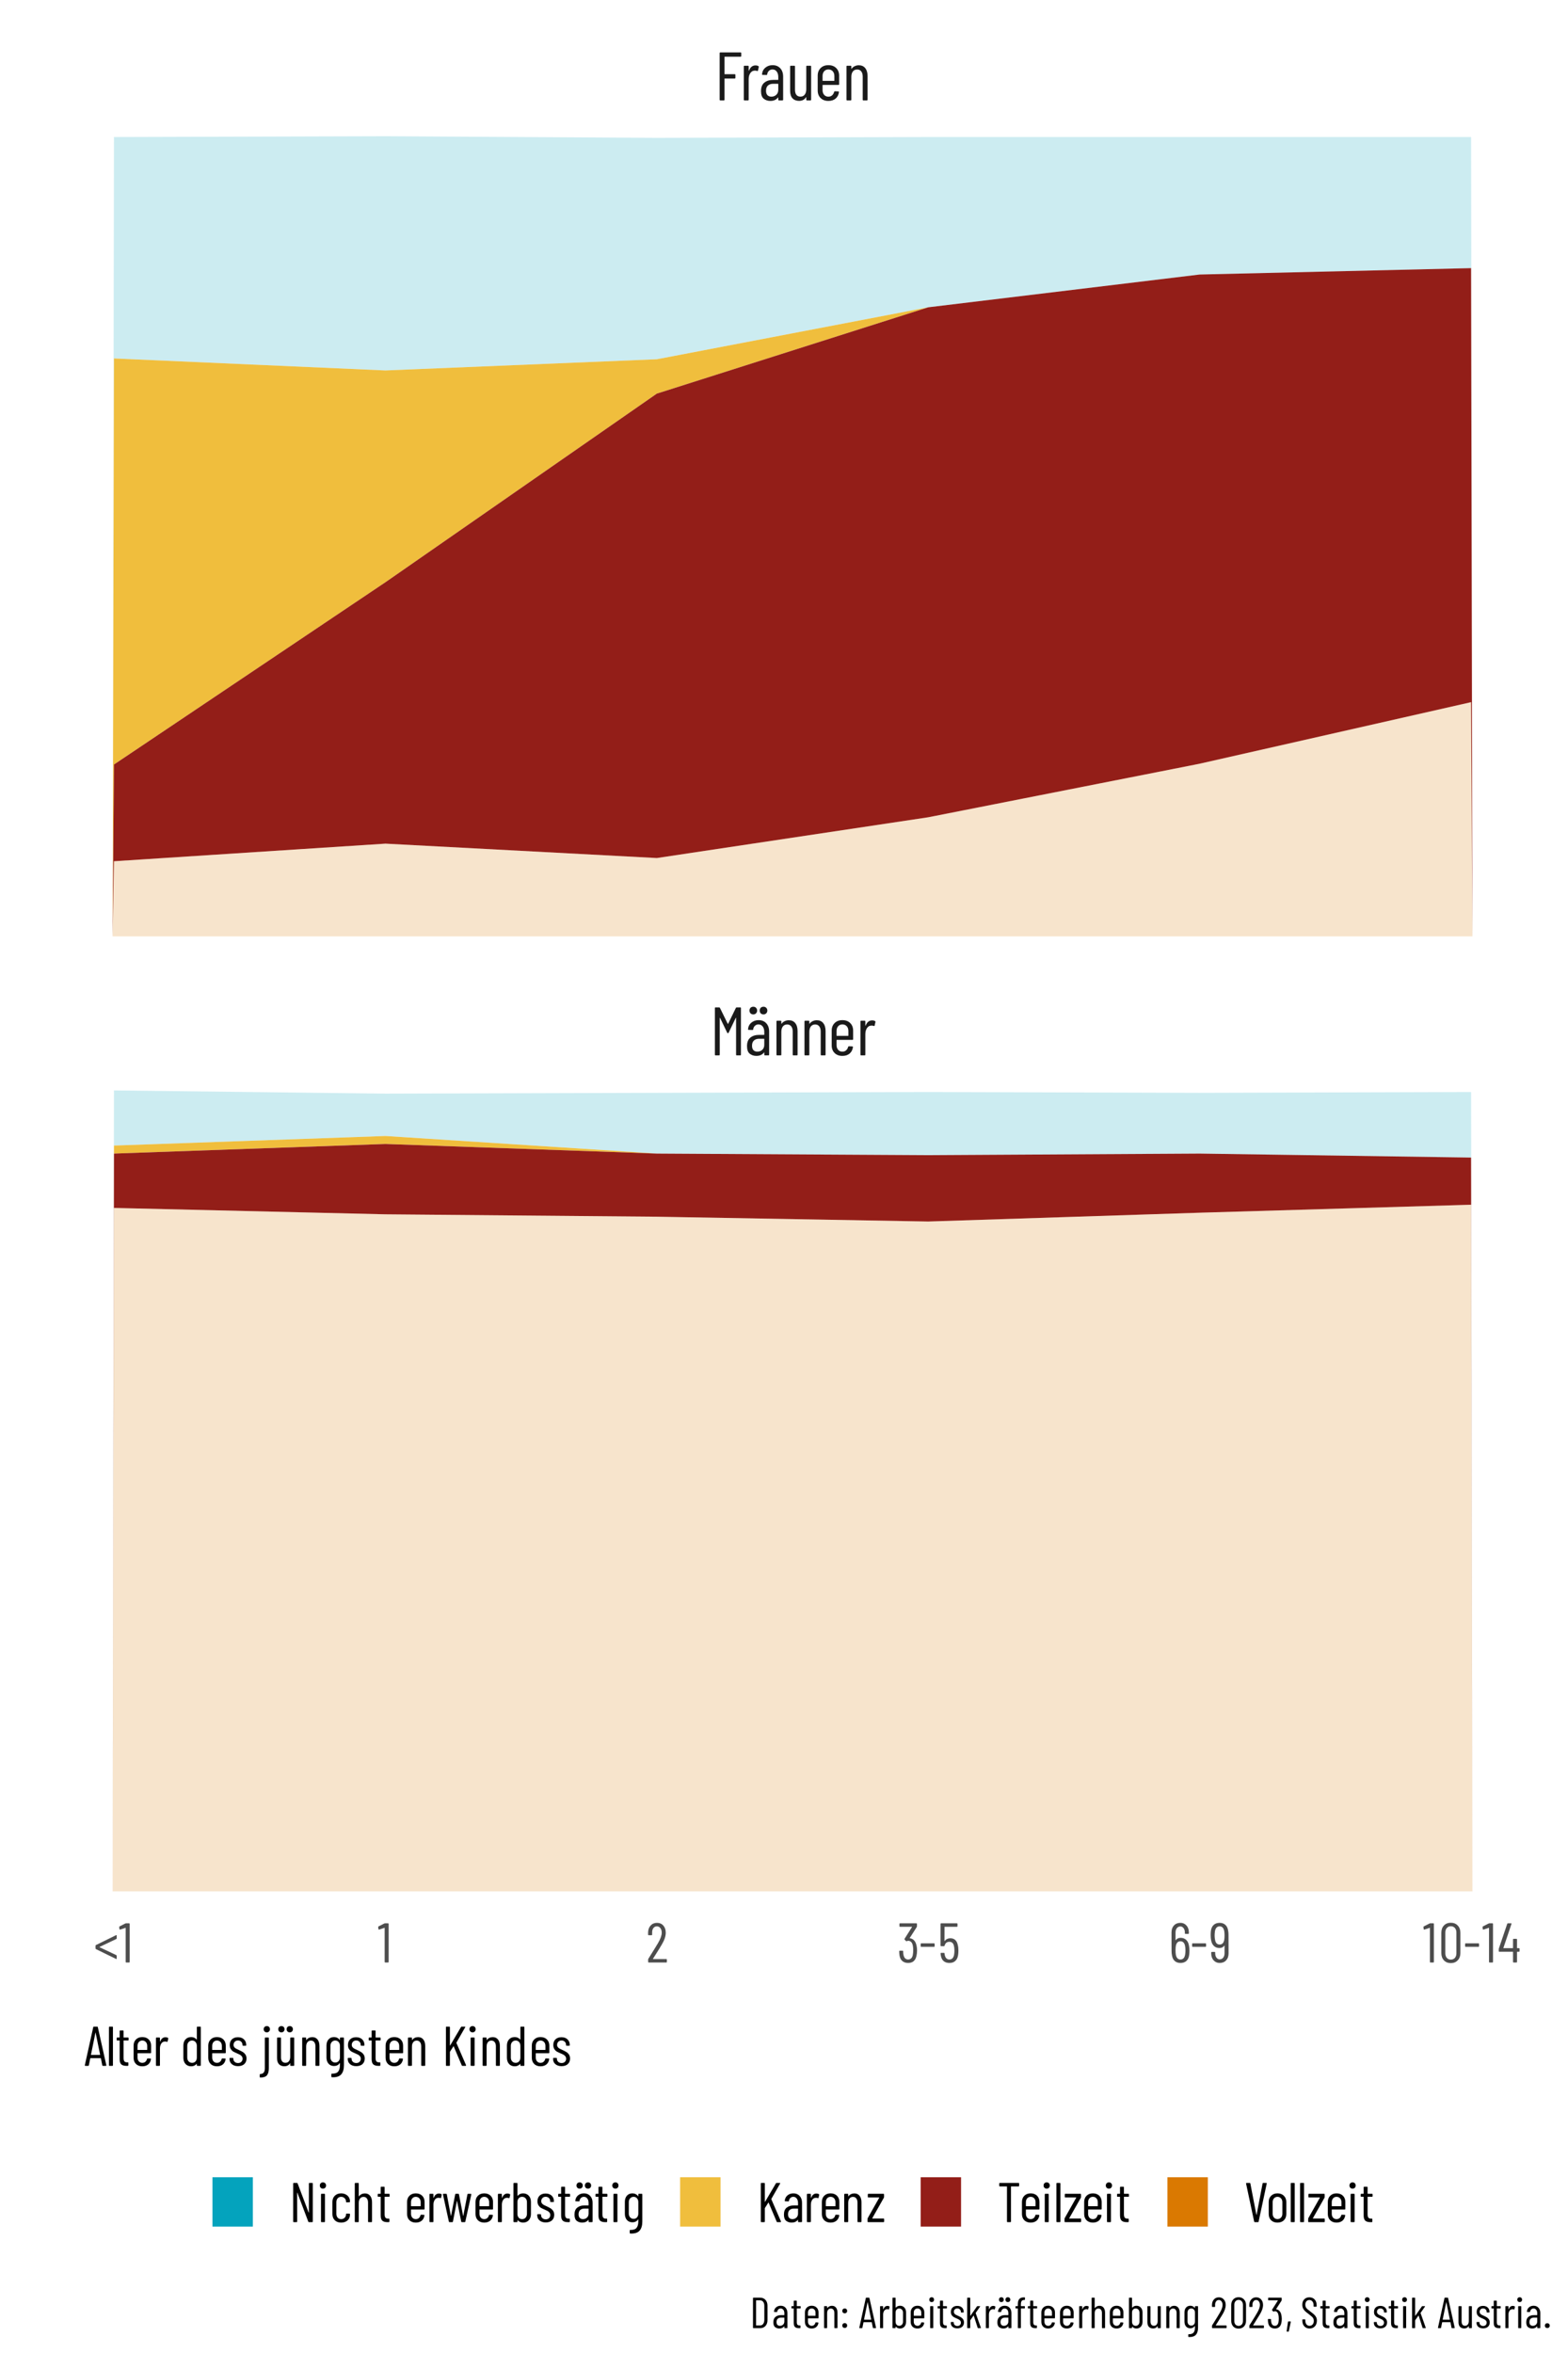 <?xml version="1.0" encoding="UTF-8"?>
<svg xmlns="http://www.w3.org/2000/svg" xmlns:xlink="http://www.w3.org/1999/xlink" width="504" height="756" viewBox="0 0 504 756">
<defs>
<g>
<g id="glyph-0-0">
<path d="M 0 -0.094 C 0 -0.031 0.031 0 0.094 0 L 7.406 0 C 7.469 0 7.5 -0.031 7.5 -0.094 L 7.5 -15.312 C 7.5 -15.375 7.469 -15.406 7.406 -15.406 L 0.094 -15.406 C 0.031 -15.406 0 -15.375 0 -15.312 Z M 3.281 -5.109 C 3.133 -5.109 3.062 -5.18 3.062 -5.328 L 3.062 -6.188 C 3.062 -6.633 3.145 -7 3.312 -7.281 C 3.477 -7.562 3.738 -7.883 4.094 -8.25 C 4.445 -8.602 4.707 -8.926 4.875 -9.219 C 5.051 -9.508 5.141 -9.883 5.141 -10.344 C 5.141 -10.863 5.02 -11.281 4.781 -11.594 C 4.539 -11.914 4.227 -12.078 3.844 -12.078 C 3.438 -12.078 3.109 -11.914 2.859 -11.594 C 2.609 -11.27 2.484 -10.844 2.484 -10.312 L 2.484 -9.906 C 2.484 -9.758 2.41 -9.688 2.266 -9.688 L 1.578 -9.719 C 1.43 -9.719 1.359 -9.789 1.359 -9.938 L 1.359 -10.312 C 1.359 -11.156 1.586 -11.832 2.047 -12.344 C 2.516 -12.852 3.125 -13.109 3.875 -13.109 C 4.594 -13.109 5.172 -12.852 5.609 -12.344 C 6.047 -11.844 6.266 -11.176 6.266 -10.344 C 6.266 -9.676 6.156 -9.156 5.938 -8.781 C 5.727 -8.414 5.422 -8.023 5.016 -7.609 C 4.723 -7.316 4.508 -7.07 4.375 -6.875 C 4.25 -6.676 4.188 -6.43 4.188 -6.141 L 4.188 -5.328 C 4.188 -5.18 4.109 -5.109 3.953 -5.109 Z M 3.625 -2 C 3.375 -2 3.164 -2.082 3 -2.25 C 2.832 -2.426 2.75 -2.633 2.75 -2.875 C 2.75 -3.125 2.832 -3.332 3 -3.5 C 3.164 -3.676 3.375 -3.766 3.625 -3.766 C 3.875 -3.766 4.082 -3.676 4.25 -3.5 C 4.426 -3.332 4.516 -3.125 4.516 -2.875 C 4.516 -2.633 4.426 -2.426 4.25 -2.25 C 4.082 -2.082 3.875 -2 3.625 -2 Z M 3.625 -2 "/>
</g>
<g id="glyph-0-1">
<path d="M 8.297 -15.25 C 8.336 -15.352 8.426 -15.406 8.562 -15.406 L 9.703 -15.406 C 9.848 -15.406 9.922 -15.332 9.922 -15.188 L 9.922 -0.219 C 9.922 -0.07 9.848 0 9.703 0 L 8.578 0 C 8.43 0 8.359 -0.07 8.359 -0.219 L 8.359 -12.016 C 8.359 -12.055 8.348 -12.078 8.328 -12.078 C 8.305 -12.078 8.281 -12.062 8.25 -12.031 L 5.969 -7.281 C 5.914 -7.176 5.836 -7.125 5.734 -7.125 C 5.617 -7.125 5.539 -7.176 5.5 -7.281 L 3.219 -12.016 C 3.188 -12.047 3.16 -12.062 3.141 -12.062 C 3.117 -12.062 3.109 -12.035 3.109 -11.984 L 3.109 -0.219 C 3.109 -0.07 3.031 0 2.875 0 L 1.766 0 C 1.617 0 1.547 -0.07 1.547 -0.219 L 1.547 -15.188 C 1.547 -15.332 1.617 -15.406 1.766 -15.406 L 2.906 -15.406 C 3.039 -15.406 3.129 -15.352 3.172 -15.25 L 5.672 -10.156 C 5.691 -10.133 5.711 -10.125 5.734 -10.125 C 5.766 -10.125 5.789 -10.133 5.812 -10.156 Z M 8.297 -15.25 "/>
</g>
<g id="glyph-0-2">
<path d="M 4.594 -11.312 C 5.625 -11.312 6.445 -10.977 7.062 -10.312 C 7.676 -9.645 7.984 -8.754 7.984 -7.641 L 7.984 -0.219 C 7.984 -0.07 7.91 0 7.766 0 L 6.641 0 C 6.492 0 6.422 -0.07 6.422 -0.219 L 6.422 -0.875 C 6.422 -0.906 6.41 -0.926 6.391 -0.938 C 6.367 -0.945 6.344 -0.938 6.312 -0.906 C 5.77 -0.188 4.957 0.172 3.875 0.172 C 3.062 0.172 2.359 -0.055 1.766 -0.516 C 1.172 -0.973 0.875 -1.789 0.875 -2.969 C 0.875 -4.219 1.234 -5.129 1.953 -5.703 C 2.672 -6.285 3.617 -6.578 4.797 -6.578 L 6.344 -6.578 C 6.395 -6.578 6.422 -6.609 6.422 -6.672 L 6.422 -7.531 C 6.422 -8.258 6.25 -8.844 5.906 -9.281 C 5.57 -9.719 5.117 -9.938 4.547 -9.938 C 4.109 -9.938 3.734 -9.789 3.422 -9.5 C 3.109 -9.207 2.922 -8.832 2.859 -8.375 C 2.859 -8.227 2.785 -8.156 2.641 -8.156 L 1.406 -8.188 C 1.332 -8.188 1.273 -8.207 1.234 -8.25 C 1.203 -8.289 1.191 -8.344 1.203 -8.406 C 1.273 -9.27 1.629 -9.969 2.266 -10.5 C 2.898 -11.039 3.676 -11.312 4.594 -11.312 Z M 4.203 -1.188 C 4.805 -1.188 5.328 -1.379 5.766 -1.766 C 6.203 -2.16 6.422 -2.703 6.422 -3.391 L 6.422 -5.234 C 6.422 -5.297 6.395 -5.328 6.344 -5.328 L 4.781 -5.328 C 4.07 -5.328 3.508 -5.141 3.094 -4.766 C 2.688 -4.391 2.484 -3.836 2.484 -3.109 C 2.484 -2.461 2.641 -1.977 2.953 -1.656 C 3.273 -1.344 3.691 -1.188 4.203 -1.188 Z M 6.188 -13.156 C 5.812 -13.156 5.508 -13.27 5.281 -13.5 C 5.062 -13.738 4.953 -14.035 4.953 -14.391 C 4.953 -14.754 5.062 -15.051 5.281 -15.281 C 5.508 -15.508 5.812 -15.625 6.188 -15.625 C 6.531 -15.625 6.816 -15.508 7.047 -15.281 C 7.285 -15.051 7.406 -14.754 7.406 -14.391 C 7.406 -14.035 7.285 -13.738 7.047 -13.5 C 6.816 -13.27 6.531 -13.156 6.188 -13.156 Z M 2.906 -13.156 C 2.531 -13.156 2.227 -13.27 2 -13.5 C 1.781 -13.738 1.672 -14.035 1.672 -14.391 C 1.672 -14.754 1.781 -15.051 2 -15.281 C 2.227 -15.508 2.531 -15.625 2.906 -15.625 C 3.25 -15.625 3.535 -15.508 3.766 -15.281 C 4.004 -15.051 4.125 -14.754 4.125 -14.391 C 4.125 -14.035 4.004 -13.738 3.766 -13.5 C 3.535 -13.27 3.25 -13.156 2.906 -13.156 Z M 2.906 -13.156 "/>
</g>
<g id="glyph-0-3">
<path d="M 5.297 -11.281 C 6.191 -11.281 6.883 -10.973 7.375 -10.359 C 7.875 -9.742 8.125 -8.883 8.125 -7.781 L 8.125 -0.219 C 8.125 -0.07 8.047 0 7.891 0 L 6.781 0 C 6.633 0 6.562 -0.07 6.562 -0.219 L 6.562 -7.656 C 6.562 -8.375 6.398 -8.93 6.078 -9.328 C 5.766 -9.723 5.332 -9.922 4.781 -9.922 C 4.188 -9.922 3.723 -9.707 3.391 -9.281 C 3.066 -8.852 2.906 -8.273 2.906 -7.547 L 2.906 -0.219 C 2.906 -0.07 2.832 0 2.688 0 L 1.562 0 C 1.414 0 1.344 -0.07 1.344 -0.219 L 1.344 -10.906 C 1.344 -11.051 1.414 -11.125 1.562 -11.125 L 2.688 -11.125 C 2.832 -11.125 2.906 -11.051 2.906 -10.906 L 2.906 -10.203 C 2.906 -10.172 2.914 -10.148 2.938 -10.141 C 2.969 -10.129 2.992 -10.145 3.016 -10.188 C 3.273 -10.551 3.609 -10.82 4.016 -11 C 4.422 -11.188 4.848 -11.281 5.297 -11.281 Z M 5.297 -11.281 "/>
</g>
<g id="glyph-0-4">
<path d="M 7.984 -5.188 C 7.984 -5.039 7.91 -4.969 7.766 -4.969 L 2.75 -4.969 C 2.688 -4.969 2.656 -4.941 2.656 -4.891 L 2.656 -3.281 C 2.656 -2.664 2.828 -2.16 3.172 -1.766 C 3.523 -1.379 3.977 -1.188 4.531 -1.188 C 5 -1.188 5.395 -1.328 5.719 -1.609 C 6.051 -1.898 6.27 -2.273 6.375 -2.734 C 6.426 -2.859 6.508 -2.922 6.625 -2.922 L 7.719 -2.875 C 7.781 -2.875 7.832 -2.852 7.875 -2.812 C 7.914 -2.77 7.93 -2.711 7.922 -2.641 C 7.805 -1.773 7.453 -1.086 6.859 -0.578 C 6.266 -0.078 5.488 0.172 4.531 0.172 C 3.488 0.172 2.656 -0.133 2.031 -0.75 C 1.406 -1.363 1.094 -2.176 1.094 -3.188 L 1.094 -7.938 C 1.094 -8.938 1.406 -9.75 2.031 -10.375 C 2.656 -11 3.488 -11.312 4.531 -11.312 C 5.582 -11.312 6.422 -11 7.047 -10.375 C 7.672 -9.75 7.984 -8.938 7.984 -7.938 Z M 4.531 -9.938 C 3.977 -9.938 3.523 -9.742 3.172 -9.359 C 2.828 -8.973 2.656 -8.461 2.656 -7.828 L 2.656 -6.359 C 2.656 -6.297 2.688 -6.266 2.75 -6.266 L 6.359 -6.266 C 6.422 -6.266 6.453 -6.297 6.453 -6.359 L 6.453 -7.828 C 6.453 -8.461 6.273 -8.973 5.922 -9.359 C 5.566 -9.742 5.102 -9.938 4.531 -9.938 Z M 4.531 -9.938 "/>
</g>
<g id="glyph-0-5">
<path d="M 5.109 -11.234 C 5.473 -11.234 5.785 -11.156 6.047 -11 C 6.148 -10.938 6.188 -10.844 6.156 -10.719 L 5.891 -9.562 C 5.879 -9.438 5.789 -9.395 5.625 -9.438 C 5.457 -9.52 5.238 -9.562 4.969 -9.562 C 4.852 -9.562 4.766 -9.555 4.703 -9.547 C 4.18 -9.516 3.75 -9.238 3.406 -8.719 C 3.07 -8.195 2.906 -7.562 2.906 -6.812 L 2.906 -0.219 C 2.906 -0.07 2.832 0 2.688 0 L 1.562 0 C 1.414 0 1.344 -0.07 1.344 -0.219 L 1.344 -10.906 C 1.344 -11.051 1.414 -11.125 1.562 -11.125 L 2.688 -11.125 C 2.832 -11.125 2.906 -11.051 2.906 -10.906 L 2.906 -9.594 C 2.906 -9.551 2.914 -9.531 2.938 -9.531 C 2.957 -9.531 2.984 -9.539 3.016 -9.562 C 3.441 -10.676 4.141 -11.234 5.109 -11.234 Z M 5.109 -11.234 "/>
</g>
<g id="glyph-0-6">
<path d="M 8.516 -14.25 C 8.516 -14.102 8.441 -14.031 8.297 -14.031 L 3.234 -14.031 C 3.172 -14.031 3.141 -14.004 3.141 -13.953 L 3.141 -8.484 C 3.141 -8.43 3.172 -8.406 3.234 -8.406 L 6.422 -8.406 C 6.566 -8.406 6.641 -8.332 6.641 -8.188 L 6.641 -7.234 C 6.641 -7.086 6.566 -7.016 6.422 -7.016 L 3.234 -7.016 C 3.172 -7.016 3.141 -6.988 3.141 -6.938 L 3.141 -0.219 C 3.141 -0.07 3.066 0 2.922 0 L 1.797 0 C 1.648 0 1.578 -0.07 1.578 -0.219 L 1.578 -15.188 C 1.578 -15.332 1.648 -15.406 1.797 -15.406 L 8.297 -15.406 C 8.441 -15.406 8.516 -15.332 8.516 -15.188 Z M 8.516 -14.25 "/>
</g>
<g id="glyph-0-7">
<path d="M 4.594 -11.312 C 5.625 -11.312 6.445 -10.977 7.062 -10.312 C 7.676 -9.645 7.984 -8.754 7.984 -7.641 L 7.984 -0.219 C 7.984 -0.07 7.91 0 7.766 0 L 6.641 0 C 6.492 0 6.422 -0.07 6.422 -0.219 L 6.422 -0.875 C 6.422 -0.906 6.41 -0.926 6.391 -0.938 C 6.367 -0.945 6.344 -0.938 6.312 -0.906 C 5.77 -0.188 4.957 0.172 3.875 0.172 C 3.062 0.172 2.359 -0.055 1.766 -0.516 C 1.172 -0.973 0.875 -1.789 0.875 -2.969 C 0.875 -4.219 1.234 -5.129 1.953 -5.703 C 2.672 -6.285 3.617 -6.578 4.797 -6.578 L 6.344 -6.578 C 6.395 -6.578 6.422 -6.609 6.422 -6.672 L 6.422 -7.531 C 6.422 -8.258 6.25 -8.844 5.906 -9.281 C 5.57 -9.719 5.117 -9.938 4.547 -9.938 C 4.109 -9.938 3.734 -9.789 3.422 -9.5 C 3.109 -9.207 2.922 -8.832 2.859 -8.375 C 2.859 -8.227 2.785 -8.156 2.641 -8.156 L 1.406 -8.188 C 1.332 -8.188 1.273 -8.207 1.234 -8.25 C 1.203 -8.289 1.191 -8.344 1.203 -8.406 C 1.273 -9.27 1.629 -9.969 2.266 -10.5 C 2.898 -11.039 3.676 -11.312 4.594 -11.312 Z M 4.203 -1.188 C 4.805 -1.188 5.328 -1.379 5.766 -1.766 C 6.203 -2.16 6.422 -2.703 6.422 -3.391 L 6.422 -5.234 C 6.422 -5.297 6.395 -5.328 6.344 -5.328 L 4.781 -5.328 C 4.07 -5.328 3.508 -5.141 3.094 -4.766 C 2.688 -4.391 2.484 -3.836 2.484 -3.109 C 2.484 -2.461 2.641 -1.977 2.953 -1.656 C 3.273 -1.344 3.691 -1.188 4.203 -1.188 Z M 4.203 -1.188 "/>
</g>
<g id="glyph-0-8">
<path d="M 6.422 -10.906 C 6.422 -11.051 6.492 -11.125 6.641 -11.125 L 7.766 -11.125 C 7.91 -11.125 7.984 -11.051 7.984 -10.906 L 7.984 -0.219 C 7.984 -0.07 7.91 0 7.766 0 L 6.641 0 C 6.492 0 6.422 -0.07 6.422 -0.219 L 6.422 -0.969 C 6.422 -1.008 6.41 -1.031 6.391 -1.031 C 6.367 -1.031 6.344 -1.016 6.312 -0.984 C 5.852 -0.223 5.117 0.156 4.109 0.156 C 3.234 0.156 2.535 -0.109 2.016 -0.641 C 1.492 -1.18 1.234 -1.992 1.234 -3.078 L 1.234 -10.906 C 1.234 -11.051 1.305 -11.125 1.453 -11.125 L 2.578 -11.125 C 2.723 -11.125 2.797 -11.051 2.797 -10.906 L 2.797 -3.438 C 2.797 -2.695 2.945 -2.141 3.25 -1.766 C 3.551 -1.391 3.984 -1.203 4.547 -1.203 C 5.141 -1.203 5.598 -1.414 5.922 -1.844 C 6.254 -2.27 6.422 -2.852 6.422 -3.594 Z M 6.422 -10.906 "/>
</g>
<g id="glyph-1-0">
<path d="M 0 -0.078 C 0 -0.023 0.023 0 0.078 0 L 6.062 0 C 6.113 0 6.141 -0.023 6.141 -0.078 L 6.141 -12.531 C 6.141 -12.57 6.113 -12.594 6.062 -12.594 L 0.078 -12.594 C 0.023 -12.594 0 -12.57 0 -12.531 Z M 2.688 -4.172 C 2.562 -4.172 2.5 -4.234 2.5 -4.359 L 2.5 -5.062 C 2.5 -5.426 2.566 -5.723 2.703 -5.953 C 2.848 -6.18 3.062 -6.445 3.344 -6.75 C 3.633 -7.039 3.852 -7.305 4 -7.547 C 4.145 -7.785 4.219 -8.086 4.219 -8.453 C 4.219 -8.891 4.117 -9.234 3.922 -9.484 C 3.723 -9.742 3.469 -9.875 3.156 -9.875 C 2.812 -9.875 2.535 -9.742 2.328 -9.484 C 2.129 -9.223 2.031 -8.875 2.031 -8.438 L 2.031 -8.094 C 2.031 -7.977 1.973 -7.922 1.859 -7.922 L 1.297 -7.953 C 1.172 -7.953 1.109 -8.016 1.109 -8.141 L 1.109 -8.438 C 1.109 -9.125 1.297 -9.676 1.672 -10.094 C 2.055 -10.52 2.555 -10.734 3.172 -10.734 C 3.754 -10.734 4.223 -10.523 4.578 -10.109 C 4.941 -9.691 5.125 -9.141 5.125 -8.453 C 5.125 -7.922 5.035 -7.5 4.859 -7.188 C 4.691 -6.883 4.441 -6.566 4.109 -6.234 C 3.867 -5.992 3.691 -5.789 3.578 -5.625 C 3.473 -5.457 3.422 -5.254 3.422 -5.016 L 3.422 -4.359 C 3.422 -4.234 3.359 -4.172 3.234 -4.172 Z M 2.969 -1.641 C 2.758 -1.641 2.586 -1.707 2.453 -1.844 C 2.316 -1.977 2.25 -2.148 2.25 -2.359 C 2.25 -2.555 2.316 -2.723 2.453 -2.859 C 2.586 -3.004 2.758 -3.078 2.969 -3.078 C 3.176 -3.078 3.348 -3.004 3.484 -2.859 C 3.617 -2.723 3.688 -2.555 3.688 -2.359 C 3.688 -2.148 3.617 -1.977 3.484 -1.844 C 3.348 -1.707 3.176 -1.641 2.969 -1.641 Z M 2.969 -1.641 "/>
</g>
<g id="glyph-1-1">
<path d="M 7.375 -1.281 C 7.375 -1.219 7.352 -1.172 7.312 -1.141 C 7.27 -1.109 7.219 -1.113 7.156 -1.156 L 0.703 -4.312 C 0.617 -4.363 0.578 -4.438 0.578 -4.531 L 0.578 -5.406 C 0.578 -5.5 0.617 -5.566 0.703 -5.609 L 7.156 -8.781 L 7.25 -8.812 C 7.289 -8.812 7.32 -8.797 7.344 -8.766 C 7.363 -8.742 7.375 -8.707 7.375 -8.656 L 7.375 -7.781 C 7.375 -7.676 7.332 -7.602 7.25 -7.562 L 1.891 -5.016 C 1.836 -4.984 1.836 -4.945 1.891 -4.906 L 7.25 -2.375 C 7.332 -2.32 7.375 -2.25 7.375 -2.156 Z M 7.375 -1.281 "/>
</g>
<g id="glyph-1-2">
<path d="M 2.156 -12.547 C 2.227 -12.578 2.305 -12.594 2.391 -12.594 L 3.359 -12.594 C 3.484 -12.594 3.547 -12.535 3.547 -12.422 L 3.547 -0.188 C 3.547 -0.062 3.484 0 3.359 0 L 2.453 0 C 2.328 0 2.266 -0.062 2.266 -0.188 L 2.266 -11.094 C 2.266 -11.113 2.254 -11.129 2.234 -11.141 C 2.223 -11.148 2.203 -11.148 2.172 -11.141 L 0.438 -10.562 C 0.352 -10.562 0.297 -10.617 0.266 -10.734 L 0.188 -11.391 L 0.188 -11.438 C 0.188 -11.488 0.227 -11.547 0.312 -11.609 Z M 2.156 -12.547 "/>
</g>
<g id="glyph-1-3">
<path d="M 2.266 -1.203 C 2.254 -1.18 2.254 -1.16 2.266 -1.141 C 2.273 -1.117 2.297 -1.109 2.328 -1.109 L 6.547 -1.109 C 6.672 -1.109 6.734 -1.051 6.734 -0.938 L 6.734 -0.188 C 6.734 -0.062 6.672 0 6.547 0 L 0.906 0 C 0.781 0 0.719 -0.062 0.719 -0.188 L 0.719 -0.984 C 0.719 -1.086 0.742 -1.164 0.797 -1.219 C 1.16 -1.812 1.367 -2.148 1.422 -2.234 C 2.473 -3.898 3.305 -5.254 3.922 -6.297 C 4.691 -7.617 5.078 -8.711 5.078 -9.578 C 5.078 -10.203 4.93 -10.695 4.641 -11.062 C 4.359 -11.438 3.984 -11.625 3.516 -11.625 C 3.055 -11.625 2.688 -11.441 2.406 -11.078 C 2.125 -10.711 1.988 -10.227 2 -9.625 L 2 -8.953 C 2 -8.828 1.938 -8.766 1.812 -8.766 L 0.875 -8.766 C 0.758 -8.766 0.703 -8.828 0.703 -8.953 L 0.703 -9.672 C 0.723 -10.586 0.992 -11.328 1.516 -11.891 C 2.035 -12.461 2.719 -12.75 3.562 -12.75 C 4.406 -12.75 5.082 -12.457 5.594 -11.875 C 6.113 -11.289 6.375 -10.523 6.375 -9.578 C 6.375 -8.453 5.945 -7.18 5.094 -5.766 C 4.664 -5.023 4.062 -4.039 3.281 -2.812 Z M 2.266 -1.203 "/>
</g>
<g id="glyph-1-4">
<path d="M 6.125 -5.875 C 6.312 -5.258 6.406 -4.57 6.406 -3.812 C 6.406 -3.176 6.336 -2.594 6.203 -2.062 C 5.867 -0.594 4.984 0.141 3.547 0.141 C 2.785 0.141 2.16 -0.066 1.672 -0.484 C 1.191 -0.898 0.895 -1.484 0.781 -2.234 C 0.707 -2.648 0.672 -3.113 0.672 -3.625 C 0.672 -3.738 0.727 -3.797 0.844 -3.797 L 1.766 -3.797 C 1.879 -3.797 1.938 -3.738 1.938 -3.625 C 1.938 -3.188 1.973 -2.797 2.047 -2.453 C 2.254 -1.461 2.754 -0.969 3.547 -0.969 C 3.922 -0.969 4.234 -1.082 4.484 -1.312 C 4.734 -1.539 4.91 -1.867 5.016 -2.297 C 5.117 -2.805 5.172 -3.348 5.172 -3.922 C 5.172 -4.68 5.098 -5.312 4.953 -5.812 C 4.828 -6.195 4.645 -6.488 4.406 -6.688 C 4.164 -6.883 3.879 -6.984 3.547 -6.984 C 3.441 -6.984 3.301 -6.945 3.125 -6.875 C 3.02 -6.812 2.938 -6.816 2.875 -6.891 L 2.406 -7.375 C 2.352 -7.457 2.348 -7.539 2.391 -7.625 L 4.781 -11.391 C 4.801 -11.398 4.801 -11.414 4.781 -11.438 C 4.77 -11.469 4.754 -11.484 4.734 -11.484 L 0.938 -11.484 C 0.812 -11.484 0.75 -11.539 0.75 -11.656 L 0.75 -12.422 C 0.75 -12.535 0.812 -12.594 0.938 -12.594 L 6.188 -12.594 C 6.312 -12.594 6.375 -12.535 6.375 -12.422 L 6.375 -11.609 C 6.375 -11.547 6.348 -11.469 6.297 -11.375 L 4.062 -7.891 C 4.051 -7.859 4.047 -7.832 4.047 -7.812 C 4.055 -7.801 4.078 -7.797 4.109 -7.797 C 4.586 -7.742 5.004 -7.547 5.359 -7.203 C 5.711 -6.867 5.969 -6.426 6.125 -5.875 Z M 6.125 -5.875 "/>
</g>
<g id="glyph-1-5">
<path d="M 0.75 -5.047 C 0.633 -5.047 0.578 -5.102 0.578 -5.219 L 0.578 -5.969 C 0.578 -6.094 0.633 -6.156 0.75 -6.156 L 4.875 -6.156 C 5 -6.156 5.062 -6.094 5.062 -5.969 L 5.062 -5.219 C 5.062 -5.102 5 -5.047 4.875 -5.047 Z M 0.75 -5.047 "/>
</g>
<g id="glyph-1-6">
<path d="M 6.516 -5.562 C 6.641 -5.113 6.703 -4.535 6.703 -3.828 C 6.703 -3.297 6.664 -2.801 6.594 -2.344 C 6.469 -1.539 6.164 -0.926 5.688 -0.5 C 5.219 -0.07 4.594 0.141 3.812 0.141 C 3.031 0.141 2.398 -0.066 1.922 -0.484 C 1.453 -0.898 1.156 -1.531 1.031 -2.375 L 0.969 -2.922 L 0.969 -2.953 C 0.969 -3.047 1.023 -3.094 1.141 -3.094 L 2.047 -3.094 C 2.172 -3.094 2.238 -3.035 2.25 -2.922 L 2.297 -2.484 C 2.492 -1.473 3 -0.969 3.812 -0.969 C 4.195 -0.969 4.516 -1.086 4.766 -1.328 C 5.016 -1.578 5.191 -1.938 5.297 -2.406 C 5.379 -2.789 5.422 -3.273 5.422 -3.859 C 5.422 -4.453 5.363 -4.969 5.25 -5.406 C 5.039 -6.238 4.562 -6.656 3.812 -6.656 C 2.988 -6.656 2.473 -6.242 2.266 -5.422 C 2.234 -5.305 2.164 -5.25 2.062 -5.25 L 1.141 -5.25 C 1.016 -5.25 0.953 -5.312 0.953 -5.438 L 0.953 -12.422 C 0.953 -12.535 1.016 -12.594 1.141 -12.594 L 6.234 -12.594 C 6.348 -12.594 6.406 -12.535 6.406 -12.422 L 6.406 -11.656 C 6.406 -11.539 6.348 -11.484 6.234 -11.484 L 2.297 -11.484 C 2.254 -11.484 2.234 -11.457 2.234 -11.406 L 2.219 -6.953 C 2.219 -6.922 2.223 -6.898 2.234 -6.891 C 2.254 -6.879 2.273 -6.883 2.297 -6.906 C 2.492 -7.195 2.75 -7.414 3.062 -7.562 C 3.383 -7.719 3.742 -7.797 4.141 -7.797 C 4.773 -7.797 5.297 -7.602 5.703 -7.219 C 6.109 -6.832 6.379 -6.281 6.516 -5.562 Z M 6.516 -5.562 "/>
</g>
<g id="glyph-1-7">
<path d="M 6.562 -5.438 C 6.664 -4.957 6.719 -4.422 6.719 -3.828 C 6.719 -3.316 6.691 -2.875 6.641 -2.5 C 6.547 -1.645 6.254 -0.988 5.766 -0.531 C 5.285 -0.082 4.641 0.141 3.828 0.141 C 3.086 0.141 2.477 -0.066 2 -0.484 C 1.52 -0.898 1.219 -1.52 1.094 -2.344 C 1.008 -2.727 0.969 -3.203 0.969 -3.766 L 0.953 -9.672 C 0.953 -10.598 1.211 -11.344 1.734 -11.906 C 2.266 -12.469 2.961 -12.75 3.828 -12.75 C 4.609 -12.75 5.254 -12.461 5.766 -11.891 C 6.273 -11.328 6.531 -10.586 6.531 -9.672 L 6.531 -9.375 C 6.531 -9.258 6.473 -9.203 6.359 -9.203 L 5.438 -9.203 C 5.312 -9.203 5.25 -9.258 5.25 -9.375 L 5.25 -9.625 C 5.25 -10.207 5.109 -10.68 4.828 -11.047 C 4.555 -11.41 4.223 -11.594 3.828 -11.594 C 3.348 -11.594 2.961 -11.41 2.672 -11.047 C 2.391 -10.691 2.25 -10.219 2.25 -9.625 L 2.25 -7.219 C 2.25 -7.195 2.254 -7.18 2.266 -7.172 C 2.285 -7.16 2.312 -7.172 2.344 -7.203 C 2.508 -7.441 2.723 -7.625 2.984 -7.75 C 3.254 -7.875 3.551 -7.938 3.875 -7.938 C 4.602 -7.938 5.203 -7.711 5.672 -7.266 C 6.141 -6.828 6.438 -6.219 6.562 -5.438 Z M 5.344 -2.609 C 5.406 -3.086 5.438 -3.523 5.438 -3.922 C 5.438 -4.473 5.383 -4.988 5.281 -5.469 C 5.176 -5.914 5 -6.254 4.75 -6.484 C 4.508 -6.711 4.203 -6.828 3.828 -6.828 C 3.047 -6.828 2.555 -6.352 2.359 -5.406 C 2.285 -5.02 2.25 -4.523 2.25 -3.922 C 2.25 -3.359 2.281 -2.891 2.344 -2.516 C 2.539 -1.484 3.035 -0.969 3.828 -0.969 C 4.242 -0.969 4.578 -1.102 4.828 -1.375 C 5.086 -1.656 5.258 -2.066 5.344 -2.609 Z M 5.344 -2.609 "/>
</g>
<g id="glyph-1-8">
<path d="M 6.297 -2.938 C 6.297 -2 6.031 -1.25 5.5 -0.688 C 4.977 -0.133 4.285 0.141 3.422 0.141 C 2.641 0.141 1.992 -0.141 1.484 -0.703 C 0.973 -1.266 0.719 -2.008 0.719 -2.938 L 0.719 -3.219 C 0.719 -3.344 0.781 -3.406 0.906 -3.406 L 1.812 -3.406 C 1.938 -3.406 2 -3.344 2 -3.219 L 2 -2.969 C 2 -2.395 2.133 -1.926 2.406 -1.562 C 2.688 -1.195 3.023 -1.016 3.422 -1.016 C 3.898 -1.016 4.281 -1.191 4.562 -1.547 C 4.852 -1.91 5 -2.383 5 -2.969 L 5 -5.375 C 5 -5.406 4.988 -5.422 4.969 -5.422 C 4.957 -5.43 4.938 -5.426 4.906 -5.406 C 4.738 -5.164 4.523 -4.977 4.266 -4.844 C 4.004 -4.719 3.711 -4.656 3.391 -4.656 C 2.648 -4.656 2.047 -4.879 1.578 -5.328 C 1.109 -5.773 0.812 -6.383 0.688 -7.156 C 0.594 -7.645 0.547 -8.18 0.547 -8.766 C 0.547 -9.285 0.566 -9.727 0.609 -10.094 C 0.703 -10.945 0.992 -11.602 1.484 -12.062 C 1.973 -12.52 2.617 -12.75 3.422 -12.75 C 4.16 -12.75 4.77 -12.535 5.25 -12.109 C 5.727 -11.691 6.031 -11.078 6.156 -10.266 C 6.238 -9.879 6.281 -9.406 6.281 -8.844 Z M 3.422 -5.781 C 4.203 -5.781 4.691 -6.254 4.891 -7.203 C 4.961 -7.586 5 -8.078 5 -8.672 C 5 -9.234 4.969 -9.703 4.906 -10.078 C 4.707 -11.109 4.211 -11.625 3.422 -11.625 C 3.016 -11.625 2.68 -11.484 2.422 -11.203 C 2.16 -10.93 1.988 -10.523 1.906 -9.984 C 1.844 -9.504 1.812 -9.066 1.812 -8.672 C 1.812 -8.129 1.867 -7.613 1.984 -7.125 C 2.078 -6.688 2.242 -6.352 2.484 -6.125 C 2.734 -5.895 3.047 -5.781 3.422 -5.781 Z M 3.422 -5.781 "/>
</g>
<g id="glyph-1-9">
<path d="M 3.984 0.188 C 3.066 0.188 2.328 -0.109 1.766 -0.703 C 1.211 -1.305 0.938 -2.086 0.938 -3.047 L 0.938 -9.562 C 0.938 -10.52 1.211 -11.297 1.766 -11.891 C 2.328 -12.484 3.066 -12.781 3.984 -12.781 C 4.898 -12.781 5.641 -12.484 6.203 -11.891 C 6.773 -11.297 7.062 -10.52 7.062 -9.562 L 7.062 -3.047 C 7.062 -2.086 6.773 -1.305 6.203 -0.703 C 5.641 -0.109 4.898 0.188 3.984 0.188 Z M 3.984 -0.938 C 4.535 -0.938 4.973 -1.117 5.297 -1.484 C 5.617 -1.859 5.781 -2.352 5.781 -2.969 L 5.781 -9.625 C 5.781 -10.238 5.617 -10.727 5.297 -11.094 C 4.973 -11.469 4.535 -11.656 3.984 -11.656 C 3.453 -11.656 3.023 -11.469 2.703 -11.094 C 2.379 -10.727 2.219 -10.238 2.219 -9.625 L 2.219 -2.969 C 2.219 -2.352 2.379 -1.859 2.703 -1.484 C 3.023 -1.117 3.453 -0.938 3.984 -0.938 Z M 3.984 -0.938 "/>
</g>
<g id="glyph-1-10">
<path d="M 6.891 -4.609 C 7.016 -4.609 7.078 -4.547 7.078 -4.422 L 7.078 -3.641 C 7.078 -3.516 7.016 -3.453 6.891 -3.453 L 6.344 -3.453 C 6.289 -3.453 6.266 -3.43 6.266 -3.391 L 6.266 -0.188 C 6.266 -0.062 6.203 0 6.078 0 L 5.172 0 C 5.047 0 4.984 -0.062 4.984 -0.188 L 4.984 -3.391 C 4.984 -3.43 4.957 -3.453 4.906 -3.453 L 0.578 -3.453 C 0.453 -3.453 0.391 -3.516 0.391 -3.641 L 0.391 -4.312 C 0.391 -4.363 0.406 -4.438 0.438 -4.531 L 3.125 -12.453 C 3.164 -12.547 3.238 -12.594 3.344 -12.594 L 4.344 -12.594 C 4.469 -12.594 4.516 -12.531 4.484 -12.406 L 1.891 -4.703 C 1.879 -4.672 1.879 -4.645 1.891 -4.625 C 1.898 -4.613 1.914 -4.609 1.938 -4.609 L 4.906 -4.609 C 4.957 -4.609 4.984 -4.633 4.984 -4.688 L 4.984 -7.438 C 4.984 -7.551 5.047 -7.609 5.172 -7.609 L 6.078 -7.609 C 6.203 -7.609 6.266 -7.551 6.266 -7.438 L 6.266 -4.688 C 6.266 -4.633 6.289 -4.609 6.344 -4.609 Z M 6.891 -4.609 "/>
</g>
<g id="glyph-1-11">
<path d="M 6.047 0 C 5.941 0 5.875 -0.051 5.844 -0.156 L 5.406 -2.391 C 5.406 -2.422 5.395 -2.441 5.375 -2.453 C 5.352 -2.461 5.332 -2.469 5.312 -2.469 L 2.047 -2.469 C 2.023 -2.469 2.004 -2.461 1.984 -2.453 C 1.973 -2.441 1.969 -2.422 1.969 -2.391 L 1.516 -0.156 C 1.504 -0.051 1.438 0 1.312 0 L 0.391 0 C 0.336 0 0.297 -0.016 0.266 -0.047 C 0.234 -0.086 0.223 -0.141 0.234 -0.203 L 2.938 -12.438 C 2.957 -12.539 3.02 -12.594 3.125 -12.594 L 4.219 -12.594 C 4.332 -12.594 4.395 -12.539 4.406 -12.438 L 7.141 -0.203 L 7.141 -0.156 C 7.141 -0.051 7.086 0 6.984 0 Z M 2.203 -3.578 C 2.203 -3.535 2.219 -3.516 2.25 -3.516 L 5.094 -3.516 C 5.125 -3.516 5.141 -3.535 5.141 -3.578 L 3.703 -10.656 C 3.691 -10.688 3.68 -10.703 3.672 -10.703 C 3.66 -10.703 3.648 -10.688 3.641 -10.656 Z M 2.203 -3.578 "/>
</g>
<g id="glyph-1-12">
<path d="M 1.172 0 C 1.047 0 0.984 -0.062 0.984 -0.188 L 0.984 -12.422 C 0.984 -12.535 1.047 -12.594 1.172 -12.594 L 2.094 -12.594 C 2.207 -12.594 2.266 -12.535 2.266 -12.422 L 2.266 -0.188 C 2.266 -0.062 2.207 0 2.094 0 Z M 1.172 0 "/>
</g>
<g id="glyph-1-13">
<path d="M 4.297 -8.328 C 4.297 -8.211 4.238 -8.156 4.125 -8.156 L 2.75 -8.156 C 2.707 -8.156 2.688 -8.129 2.688 -8.078 L 2.688 -2.578 C 2.688 -2.023 2.781 -1.641 2.969 -1.422 C 3.164 -1.211 3.461 -1.117 3.859 -1.141 L 4.031 -1.141 C 4.156 -1.141 4.219 -1.078 4.219 -0.953 L 4.219 -0.188 C 4.219 -0.062 4.156 0 4.031 0 L 3.578 0 C 2.867 0 2.332 -0.148 1.969 -0.453 C 1.602 -0.766 1.422 -1.348 1.422 -2.203 L 1.422 -8.078 C 1.422 -8.129 1.395 -8.156 1.344 -8.156 L 0.641 -8.156 C 0.523 -8.156 0.469 -8.211 0.469 -8.328 L 0.469 -8.922 C 0.469 -9.047 0.523 -9.109 0.641 -9.109 L 1.344 -9.109 C 1.395 -9.109 1.422 -9.133 1.422 -9.188 L 1.422 -11.203 C 1.422 -11.316 1.484 -11.375 1.609 -11.375 L 2.5 -11.375 C 2.625 -11.375 2.688 -11.316 2.688 -11.203 L 2.688 -9.188 C 2.688 -9.133 2.707 -9.109 2.75 -9.109 L 4.125 -9.109 C 4.238 -9.109 4.297 -9.047 4.297 -8.922 Z M 4.297 -8.328 "/>
</g>
<g id="glyph-1-14">
<path d="M 6.531 -4.25 C 6.531 -4.125 6.473 -4.062 6.359 -4.062 L 2.25 -4.062 C 2.195 -4.062 2.172 -4.039 2.172 -4 L 2.172 -2.688 C 2.172 -2.176 2.312 -1.758 2.594 -1.438 C 2.883 -1.125 3.254 -0.969 3.703 -0.969 C 4.086 -0.969 4.414 -1.082 4.688 -1.312 C 4.957 -1.551 5.133 -1.859 5.219 -2.234 C 5.258 -2.336 5.328 -2.391 5.422 -2.391 L 6.312 -2.359 C 6.363 -2.359 6.406 -2.336 6.438 -2.297 C 6.477 -2.266 6.492 -2.219 6.484 -2.156 C 6.391 -1.445 6.098 -0.883 5.609 -0.469 C 5.117 -0.062 4.484 0.141 3.703 0.141 C 2.859 0.141 2.18 -0.109 1.672 -0.609 C 1.16 -1.117 0.906 -1.785 0.906 -2.609 L 0.906 -6.5 C 0.906 -7.312 1.16 -7.973 1.672 -8.484 C 2.18 -8.992 2.859 -9.25 3.703 -9.25 C 4.566 -9.25 5.254 -8.992 5.766 -8.484 C 6.273 -7.973 6.531 -7.312 6.531 -6.5 Z M 3.703 -8.141 C 3.254 -8.141 2.883 -7.977 2.594 -7.656 C 2.312 -7.344 2.172 -6.926 2.172 -6.406 L 2.172 -5.203 C 2.172 -5.148 2.195 -5.125 2.25 -5.125 L 5.203 -5.125 C 5.254 -5.125 5.281 -5.148 5.281 -5.203 L 5.281 -6.406 C 5.281 -6.926 5.133 -7.344 4.844 -7.656 C 4.551 -7.977 4.172 -8.141 3.703 -8.141 Z M 3.703 -8.141 "/>
</g>
<g id="glyph-1-15">
<path d="M 4.172 -9.203 C 4.473 -9.203 4.734 -9.133 4.953 -9 C 5.035 -8.945 5.066 -8.867 5.047 -8.766 L 4.828 -7.828 C 4.816 -7.723 4.742 -7.688 4.609 -7.719 C 4.461 -7.789 4.281 -7.828 4.062 -7.828 C 3.969 -7.828 3.898 -7.82 3.859 -7.812 C 3.422 -7.789 3.062 -7.566 2.781 -7.141 C 2.508 -6.711 2.375 -6.191 2.375 -5.578 L 2.375 -0.188 C 2.375 -0.062 2.316 0 2.203 0 L 1.281 0 C 1.156 0 1.094 -0.062 1.094 -0.188 L 1.094 -8.922 C 1.094 -9.047 1.156 -9.109 1.281 -9.109 L 2.203 -9.109 C 2.316 -9.109 2.375 -9.047 2.375 -8.922 L 2.375 -7.844 C 2.375 -7.812 2.383 -7.797 2.406 -7.797 C 2.426 -7.797 2.445 -7.805 2.469 -7.828 C 2.812 -8.742 3.379 -9.203 4.172 -9.203 Z M 4.172 -9.203 "/>
</g>
<g id="glyph-1-16">
</g>
<g id="glyph-1-17">
<path d="M 5.234 -12.422 C 5.234 -12.535 5.297 -12.594 5.422 -12.594 L 6.344 -12.594 C 6.457 -12.594 6.516 -12.535 6.516 -12.422 L 6.516 -0.188 C 6.516 -0.062 6.457 0 6.344 0 L 5.422 0 C 5.297 0 5.234 -0.062 5.234 -0.188 L 5.234 -0.578 C 5.234 -0.598 5.223 -0.613 5.203 -0.625 C 5.191 -0.633 5.172 -0.629 5.141 -0.609 C 4.691 -0.109 4.117 0.141 3.422 0.141 C 2.648 0.141 2.035 -0.113 1.578 -0.625 C 1.129 -1.133 0.906 -1.797 0.906 -2.609 L 0.906 -6.5 C 0.906 -7.344 1.129 -8.008 1.578 -8.5 C 2.035 -9 2.648 -9.25 3.422 -9.25 C 4.129 -9.25 4.703 -8.992 5.141 -8.484 C 5.172 -8.453 5.191 -8.441 5.203 -8.453 C 5.223 -8.473 5.234 -8.492 5.234 -8.516 Z M 3.719 -0.969 C 4.164 -0.969 4.531 -1.125 4.812 -1.438 C 5.094 -1.758 5.234 -2.176 5.234 -2.688 L 5.234 -6.406 C 5.234 -6.926 5.094 -7.344 4.812 -7.656 C 4.531 -7.977 4.164 -8.141 3.719 -8.141 C 3.27 -8.141 2.895 -7.977 2.594 -7.656 C 2.301 -7.344 2.156 -6.926 2.156 -6.406 L 2.156 -2.688 C 2.156 -2.176 2.301 -1.758 2.594 -1.438 C 2.895 -1.125 3.27 -0.969 3.719 -0.969 Z M 3.719 -0.969 "/>
</g>
<g id="glyph-1-18">
<path d="M 3.469 0.094 C 2.645 0.094 1.984 -0.117 1.484 -0.547 C 0.984 -0.973 0.734 -1.539 0.734 -2.25 L 0.734 -2.375 C 0.734 -2.5 0.797 -2.562 0.922 -2.562 L 1.781 -2.562 C 1.906 -2.562 1.969 -2.5 1.969 -2.375 L 1.969 -2.266 C 1.969 -1.879 2.109 -1.555 2.391 -1.297 C 2.672 -1.035 3.035 -0.906 3.484 -0.906 C 3.922 -0.906 4.27 -1.035 4.531 -1.297 C 4.801 -1.555 4.938 -1.891 4.938 -2.297 C 4.938 -2.609 4.848 -2.867 4.672 -3.078 C 4.504 -3.297 4.312 -3.461 4.094 -3.578 C 3.875 -3.703 3.539 -3.859 3.094 -4.047 C 2.625 -4.242 2.234 -4.43 1.922 -4.609 C 1.617 -4.797 1.359 -5.062 1.141 -5.406 C 0.922 -5.75 0.812 -6.188 0.812 -6.719 C 0.812 -7.477 1.047 -8.082 1.516 -8.531 C 1.992 -8.977 2.633 -9.203 3.438 -9.203 C 4.25 -9.203 4.895 -8.973 5.375 -8.516 C 5.863 -8.055 6.109 -7.453 6.109 -6.703 L 6.109 -6.641 C 6.109 -6.523 6.047 -6.469 5.922 -6.469 L 5.094 -6.469 C 4.969 -6.469 4.906 -6.523 4.906 -6.641 L 4.906 -6.75 C 4.906 -7.156 4.77 -7.488 4.5 -7.75 C 4.238 -8.02 3.891 -8.156 3.453 -8.156 C 3.023 -8.156 2.68 -8.02 2.422 -7.75 C 2.16 -7.477 2.031 -7.145 2.031 -6.75 C 2.031 -6.457 2.109 -6.211 2.266 -6.016 C 2.422 -5.816 2.613 -5.656 2.844 -5.531 C 3.07 -5.406 3.391 -5.254 3.797 -5.078 C 4.285 -4.859 4.688 -4.648 5 -4.453 C 5.32 -4.266 5.602 -3.992 5.844 -3.641 C 6.082 -3.297 6.203 -2.867 6.203 -2.359 C 6.203 -1.609 5.957 -1.008 5.469 -0.562 C 4.977 -0.125 4.312 0.094 3.469 0.094 Z M 3.469 0.094 "/>
</g>
<g id="glyph-1-19">
<path d="M 1.734 -10.766 C 1.441 -10.766 1.195 -10.859 1 -11.047 C 0.812 -11.242 0.719 -11.484 0.719 -11.766 C 0.719 -12.066 0.812 -12.312 1 -12.5 C 1.195 -12.688 1.441 -12.781 1.734 -12.781 C 2.023 -12.781 2.266 -12.688 2.453 -12.5 C 2.641 -12.312 2.734 -12.066 2.734 -11.766 C 2.734 -11.484 2.633 -11.242 2.438 -11.047 C 2.25 -10.859 2.016 -10.766 1.734 -10.766 Z M -0.359 3.75 C -0.484 3.75 -0.547 3.688 -0.547 3.562 L -0.547 2.812 C -0.547 2.688 -0.484 2.625 -0.359 2.625 C 0.609 2.594 1.094 1.984 1.094 0.797 L 1.094 -8.922 C 1.094 -9.047 1.156 -9.109 1.281 -9.109 L 2.203 -9.109 C 2.316 -9.109 2.375 -9.047 2.375 -8.922 L 2.375 0.797 C 2.375 1.773 2.18 2.508 1.797 3 C 1.41 3.5 0.691 3.75 -0.359 3.75 Z M -0.359 3.75 "/>
</g>
<g id="glyph-1-20">
<path d="M 5.25 -8.922 C 5.25 -9.047 5.312 -9.109 5.438 -9.109 L 6.359 -9.109 C 6.473 -9.109 6.531 -9.047 6.531 -8.922 L 6.531 -0.188 C 6.531 -0.062 6.473 0 6.359 0 L 5.438 0 C 5.312 0 5.25 -0.062 5.25 -0.188 L 5.25 -0.797 C 5.25 -0.828 5.238 -0.844 5.219 -0.844 C 5.207 -0.844 5.191 -0.832 5.172 -0.812 C 4.797 -0.188 4.191 0.125 3.359 0.125 C 2.641 0.125 2.066 -0.094 1.641 -0.531 C 1.223 -0.969 1.016 -1.629 1.016 -2.516 L 1.016 -8.922 C 1.016 -9.047 1.07 -9.109 1.188 -9.109 L 2.109 -9.109 C 2.223 -9.109 2.281 -9.047 2.281 -8.922 L 2.281 -2.812 C 2.281 -2.207 2.406 -1.75 2.656 -1.438 C 2.906 -1.133 3.258 -0.984 3.719 -0.984 C 4.207 -0.984 4.582 -1.156 4.844 -1.5 C 5.113 -1.852 5.25 -2.332 5.25 -2.938 Z M 5.109 -10.766 C 4.805 -10.766 4.562 -10.859 4.375 -11.047 C 4.188 -11.242 4.094 -11.484 4.094 -11.766 C 4.094 -12.066 4.188 -12.312 4.375 -12.5 C 4.562 -12.688 4.805 -12.781 5.109 -12.781 C 5.398 -12.781 5.641 -12.688 5.828 -12.5 C 6.016 -12.312 6.109 -12.066 6.109 -11.766 C 6.109 -11.484 6.016 -11.242 5.828 -11.047 C 5.641 -10.859 5.398 -10.766 5.109 -10.766 Z M 2.422 -10.766 C 2.117 -10.766 1.875 -10.859 1.688 -11.047 C 1.5 -11.242 1.406 -11.484 1.406 -11.766 C 1.406 -12.066 1.5 -12.312 1.688 -12.5 C 1.875 -12.688 2.117 -12.781 2.422 -12.781 C 2.711 -12.781 2.953 -12.688 3.141 -12.5 C 3.328 -12.312 3.422 -12.066 3.422 -11.766 C 3.422 -11.484 3.328 -11.242 3.141 -11.047 C 2.953 -10.859 2.711 -10.766 2.422 -10.766 Z M 2.422 -10.766 "/>
</g>
<g id="glyph-1-21">
<path d="M 4.344 -9.234 C 5.07 -9.234 5.633 -8.977 6.031 -8.469 C 6.438 -7.969 6.641 -7.27 6.641 -6.375 L 6.641 -0.188 C 6.641 -0.062 6.582 0 6.469 0 L 5.547 0 C 5.422 0 5.359 -0.062 5.359 -0.188 L 5.359 -6.266 C 5.359 -6.848 5.227 -7.301 4.969 -7.625 C 4.719 -7.957 4.363 -8.125 3.906 -8.125 C 3.426 -8.125 3.051 -7.945 2.781 -7.594 C 2.508 -7.25 2.375 -6.773 2.375 -6.172 L 2.375 -0.188 C 2.375 -0.062 2.316 0 2.203 0 L 1.281 0 C 1.156 0 1.094 -0.062 1.094 -0.188 L 1.094 -8.922 C 1.094 -9.047 1.156 -9.109 1.281 -9.109 L 2.203 -9.109 C 2.316 -9.109 2.375 -9.047 2.375 -8.922 L 2.375 -8.359 C 2.375 -8.328 2.383 -8.305 2.406 -8.297 C 2.438 -8.285 2.457 -8.297 2.469 -8.328 C 2.688 -8.629 2.957 -8.852 3.281 -9 C 3.613 -9.156 3.969 -9.234 4.344 -9.234 Z M 4.344 -9.234 "/>
</g>
<g id="glyph-1-22">
<path d="M 5.234 -8.922 C 5.234 -9.047 5.297 -9.109 5.422 -9.109 L 6.344 -9.109 C 6.457 -9.109 6.516 -9.047 6.516 -8.922 L 6.516 -0.188 C 6.516 1.102 6.219 2.082 5.625 2.75 C 5.031 3.414 4.035 3.719 2.641 3.656 C 2.523 3.645 2.469 3.578 2.469 3.453 L 2.469 2.688 C 2.469 2.562 2.523 2.5 2.641 2.5 C 3.609 2.52 4.281 2.301 4.656 1.844 C 5.039 1.383 5.234 0.676 5.234 -0.281 L 5.234 -0.828 C 5.234 -0.848 5.223 -0.863 5.203 -0.875 C 5.191 -0.895 5.172 -0.891 5.141 -0.859 C 4.941 -0.555 4.68 -0.328 4.359 -0.172 C 4.047 -0.023 3.707 0.047 3.344 0.047 C 2.594 0.047 2 -0.203 1.562 -0.703 C 1.125 -1.203 0.906 -1.867 0.906 -2.703 L 0.906 -6.5 C 0.906 -7.344 1.125 -8.008 1.562 -8.5 C 2 -9 2.594 -9.25 3.344 -9.25 C 3.707 -9.25 4.047 -9.172 4.359 -9.016 C 4.68 -8.867 4.941 -8.648 5.141 -8.359 C 5.172 -8.316 5.191 -8.297 5.203 -8.297 C 5.223 -8.305 5.234 -8.332 5.234 -8.375 Z M 3.719 -1.062 C 4.164 -1.062 4.531 -1.219 4.812 -1.531 C 5.094 -1.852 5.234 -2.266 5.234 -2.766 L 5.234 -6.406 C 5.234 -6.926 5.094 -7.344 4.812 -7.656 C 4.531 -7.977 4.164 -8.141 3.719 -8.141 C 3.27 -8.141 2.898 -7.977 2.609 -7.656 C 2.316 -7.344 2.172 -6.926 2.172 -6.406 L 2.172 -2.766 C 2.172 -2.266 2.316 -1.852 2.609 -1.531 C 2.898 -1.219 3.27 -1.062 3.719 -1.062 Z M 3.719 -1.062 "/>
</g>
<g id="glyph-1-23">
<path d="M 1.469 0 C 1.352 0 1.297 -0.062 1.297 -0.188 L 1.297 -12.422 C 1.297 -12.535 1.352 -12.594 1.469 -12.594 L 2.391 -12.594 C 2.516 -12.594 2.578 -12.535 2.578 -12.422 L 2.578 -6.594 C 2.578 -6.551 2.586 -6.523 2.609 -6.516 C 2.629 -6.504 2.645 -6.516 2.656 -6.547 L 6.141 -12.469 C 6.203 -12.551 6.273 -12.594 6.359 -12.594 L 7.359 -12.594 C 7.43 -12.594 7.477 -12.57 7.5 -12.531 C 7.531 -12.488 7.523 -12.441 7.484 -12.391 L 4.688 -7.5 C 4.656 -7.457 4.645 -7.422 4.656 -7.391 L 7.766 -0.219 L 7.781 -0.141 C 7.781 -0.047 7.723 0 7.609 0 L 6.594 0 C 6.488 0 6.422 -0.047 6.391 -0.141 L 3.797 -6.266 C 3.785 -6.316 3.754 -6.316 3.703 -6.266 L 2.594 -4.531 C 2.582 -4.52 2.578 -4.492 2.578 -4.453 L 2.578 -0.188 C 2.578 -0.062 2.516 0 2.391 0 Z M 1.469 0 "/>
</g>
<g id="glyph-1-24">
<path d="M 1.875 -10.766 C 1.57 -10.766 1.328 -10.859 1.141 -11.047 C 0.953 -11.242 0.859 -11.484 0.859 -11.766 C 0.859 -12.066 0.953 -12.312 1.141 -12.5 C 1.328 -12.688 1.57 -12.781 1.875 -12.781 C 2.156 -12.781 2.391 -12.688 2.578 -12.5 C 2.766 -12.312 2.859 -12.066 2.859 -11.766 C 2.859 -11.484 2.766 -11.242 2.578 -11.047 C 2.391 -10.859 2.156 -10.766 1.875 -10.766 Z M 1.422 0 C 1.297 0 1.234 -0.062 1.234 -0.188 L 1.234 -8.922 C 1.234 -9.047 1.297 -9.109 1.422 -9.109 L 2.344 -9.109 C 2.457 -9.109 2.516 -9.047 2.516 -8.922 L 2.516 -0.188 C 2.516 -0.062 2.457 0 2.344 0 Z M 1.422 0 "/>
</g>
<g id="glyph-1-25">
<path d="M 6.344 -12.422 C 6.344 -12.535 6.398 -12.594 6.516 -12.594 L 7.422 -12.594 C 7.535 -12.594 7.594 -12.535 7.594 -12.422 L 7.594 -0.188 C 7.594 -0.062 7.535 0 7.422 0 L 6.359 0 C 6.254 0 6.188 -0.047 6.156 -0.141 L 2.641 -9.453 C 2.629 -9.484 2.613 -9.492 2.594 -9.484 C 2.57 -9.484 2.562 -9.469 2.562 -9.438 L 2.578 -0.188 C 2.578 -0.062 2.516 0 2.391 0 L 1.469 0 C 1.352 0 1.297 -0.062 1.297 -0.188 L 1.297 -12.422 C 1.297 -12.535 1.352 -12.594 1.469 -12.594 L 2.516 -12.594 C 2.609 -12.594 2.676 -12.547 2.719 -12.453 L 6.25 -3.125 C 6.258 -3.094 6.273 -3.078 6.297 -3.078 C 6.328 -3.086 6.344 -3.113 6.344 -3.156 Z M 6.344 -12.422 "/>
</g>
<g id="glyph-1-26">
<path d="M 3.703 0.141 C 2.859 0.141 2.18 -0.109 1.672 -0.609 C 1.16 -1.117 0.906 -1.785 0.906 -2.609 L 0.906 -6.5 C 0.906 -7.312 1.16 -7.973 1.672 -8.484 C 2.191 -8.992 2.867 -9.25 3.703 -9.25 C 4.266 -9.25 4.758 -9.133 5.188 -8.906 C 5.625 -8.676 5.957 -8.375 6.188 -8 C 6.426 -7.625 6.547 -7.207 6.547 -6.75 L 6.547 -6.562 C 6.547 -6.445 6.488 -6.391 6.375 -6.391 L 5.453 -6.359 C 5.336 -6.359 5.281 -6.414 5.281 -6.531 L 5.281 -6.656 C 5.281 -7.051 5.129 -7.395 4.828 -7.688 C 4.535 -7.988 4.16 -8.141 3.703 -8.141 C 3.254 -8.141 2.883 -7.977 2.594 -7.656 C 2.312 -7.344 2.172 -6.926 2.172 -6.406 L 2.172 -2.703 C 2.172 -2.18 2.312 -1.758 2.594 -1.438 C 2.883 -1.125 3.254 -0.969 3.703 -0.969 C 4.16 -0.969 4.535 -1.113 4.828 -1.406 C 5.129 -1.707 5.281 -2.055 5.281 -2.453 L 5.281 -2.578 C 5.281 -2.691 5.336 -2.75 5.453 -2.75 L 6.375 -2.734 C 6.488 -2.734 6.547 -2.676 6.547 -2.562 L 6.547 -2.359 C 6.547 -1.641 6.285 -1.039 5.766 -0.562 C 5.242 -0.094 4.555 0.141 3.703 0.141 Z M 3.703 0.141 "/>
</g>
<g id="glyph-1-27">
<path d="M 4.344 -9.234 C 5.07 -9.234 5.633 -8.977 6.031 -8.469 C 6.438 -7.969 6.641 -7.27 6.641 -6.375 L 6.641 -0.188 C 6.641 -0.062 6.582 0 6.469 0 L 5.547 0 C 5.422 0 5.359 -0.062 5.359 -0.188 L 5.359 -6.266 C 5.359 -6.848 5.227 -7.301 4.969 -7.625 C 4.719 -7.957 4.363 -8.125 3.906 -8.125 C 3.426 -8.125 3.051 -7.945 2.781 -7.594 C 2.508 -7.25 2.375 -6.773 2.375 -6.172 L 2.375 -0.188 C 2.375 -0.062 2.316 0 2.203 0 L 1.281 0 C 1.156 0 1.094 -0.062 1.094 -0.188 L 1.094 -12.422 C 1.094 -12.535 1.156 -12.594 1.281 -12.594 L 2.203 -12.594 C 2.316 -12.594 2.375 -12.535 2.375 -12.422 L 2.375 -8.359 C 2.375 -8.328 2.383 -8.305 2.406 -8.297 C 2.438 -8.285 2.457 -8.297 2.469 -8.328 C 2.688 -8.629 2.957 -8.852 3.281 -9 C 3.613 -9.156 3.969 -9.234 4.344 -9.234 Z M 4.344 -9.234 "/>
</g>
<g id="glyph-1-28">
<path d="M 2.531 0 C 2.426 0 2.363 -0.051 2.344 -0.156 L 0.438 -8.906 L 0.438 -8.953 C 0.438 -9.055 0.488 -9.109 0.594 -9.109 L 1.469 -9.109 C 1.594 -9.109 1.66 -9.055 1.672 -8.953 L 2.969 -2.062 C 2.977 -2.039 2.988 -2.031 3 -2.031 C 3.02 -2.031 3.035 -2.039 3.047 -2.062 L 4.375 -8.953 C 4.395 -9.055 4.461 -9.109 4.578 -9.109 L 5.375 -9.109 C 5.5 -9.109 5.566 -9.055 5.578 -8.953 L 6.906 -2.062 C 6.926 -2.039 6.941 -2.031 6.953 -2.031 C 6.961 -2.031 6.973 -2.039 6.984 -2.062 L 8.312 -8.953 C 8.344 -9.055 8.41 -9.109 8.516 -9.109 L 9.375 -9.094 C 9.508 -9.094 9.566 -9.023 9.547 -8.891 L 7.625 -0.156 C 7.613 -0.051 7.551 0 7.438 0 L 6.516 0 C 6.41 0 6.344 -0.051 6.312 -0.156 L 4.984 -6.75 C 4.973 -6.781 4.961 -6.797 4.953 -6.797 C 4.941 -6.797 4.926 -6.781 4.906 -6.75 L 3.641 -0.156 C 3.629 -0.051 3.562 0 3.438 0 Z M 2.531 0 "/>
</g>
<g id="glyph-1-29">
<path d="M 4.188 -9.25 C 4.945 -9.25 5.555 -9 6.016 -8.5 C 6.484 -8.008 6.719 -7.344 6.719 -6.5 L 6.719 -2.609 C 6.719 -1.797 6.488 -1.133 6.031 -0.625 C 5.57 -0.113 4.957 0.141 4.188 0.141 C 3.863 0.141 3.551 0.078 3.25 -0.047 C 2.957 -0.172 2.695 -0.359 2.469 -0.609 C 2.445 -0.629 2.426 -0.633 2.406 -0.625 C 2.383 -0.613 2.375 -0.598 2.375 -0.578 L 2.375 -0.188 C 2.375 -0.062 2.316 0 2.203 0 L 1.281 0 C 1.156 0 1.094 -0.062 1.094 -0.188 L 1.094 -12.422 C 1.094 -12.535 1.156 -12.594 1.281 -12.594 L 2.203 -12.594 C 2.316 -12.594 2.375 -12.535 2.375 -12.422 L 2.375 -8.531 C 2.375 -8.508 2.383 -8.488 2.406 -8.469 C 2.438 -8.457 2.461 -8.473 2.484 -8.516 C 2.703 -8.754 2.957 -8.938 3.25 -9.062 C 3.551 -9.188 3.863 -9.25 4.188 -9.25 Z M 5.438 -6.406 C 5.438 -6.926 5.289 -7.344 5 -7.656 C 4.719 -7.977 4.344 -8.141 3.875 -8.141 C 3.426 -8.141 3.062 -7.977 2.781 -7.656 C 2.508 -7.344 2.375 -6.926 2.375 -6.406 L 2.375 -2.688 C 2.375 -2.176 2.508 -1.758 2.781 -1.438 C 3.062 -1.125 3.426 -0.969 3.875 -0.969 C 4.344 -0.969 4.719 -1.125 5 -1.438 C 5.289 -1.758 5.438 -2.176 5.438 -2.688 Z M 5.438 -6.406 "/>
</g>
<g id="glyph-1-30">
<path d="M 3.766 -9.25 C 4.598 -9.25 5.266 -8.973 5.766 -8.422 C 6.273 -7.879 6.531 -7.156 6.531 -6.25 L 6.531 -0.188 C 6.531 -0.062 6.473 0 6.359 0 L 5.438 0 C 5.312 0 5.25 -0.062 5.25 -0.188 L 5.25 -0.719 C 5.25 -0.738 5.238 -0.754 5.219 -0.766 C 5.207 -0.773 5.191 -0.766 5.172 -0.734 C 4.723 -0.148 4.055 0.141 3.172 0.141 C 2.504 0.141 1.926 -0.047 1.438 -0.422 C 0.957 -0.797 0.719 -1.469 0.719 -2.438 C 0.719 -3.445 1.008 -4.188 1.594 -4.656 C 2.188 -5.133 2.961 -5.375 3.922 -5.375 L 5.188 -5.375 C 5.227 -5.375 5.25 -5.398 5.25 -5.453 L 5.25 -6.156 C 5.25 -6.758 5.109 -7.238 4.828 -7.594 C 4.555 -7.957 4.188 -8.141 3.719 -8.141 C 3.363 -8.141 3.055 -8.02 2.797 -7.781 C 2.535 -7.539 2.383 -7.234 2.344 -6.859 C 2.344 -6.734 2.281 -6.672 2.156 -6.672 L 1.156 -6.703 C 1.094 -6.703 1.047 -6.719 1.016 -6.75 C 0.984 -6.781 0.973 -6.82 0.984 -6.875 C 1.047 -7.582 1.332 -8.156 1.844 -8.594 C 2.363 -9.031 3.004 -9.25 3.766 -9.25 Z M 3.438 -0.969 C 3.926 -0.969 4.348 -1.125 4.703 -1.438 C 5.066 -1.758 5.25 -2.203 5.25 -2.766 L 5.25 -4.281 C 5.25 -4.332 5.227 -4.359 5.188 -4.359 L 3.906 -4.359 C 3.332 -4.359 2.875 -4.203 2.531 -3.891 C 2.195 -3.586 2.031 -3.133 2.031 -2.531 C 2.031 -2.008 2.16 -1.617 2.422 -1.359 C 2.68 -1.098 3.02 -0.969 3.438 -0.969 Z M 5.062 -10.766 C 4.758 -10.766 4.516 -10.859 4.328 -11.047 C 4.141 -11.242 4.047 -11.484 4.047 -11.766 C 4.047 -12.066 4.141 -12.312 4.328 -12.5 C 4.516 -12.688 4.758 -12.781 5.062 -12.781 C 5.352 -12.781 5.594 -12.688 5.781 -12.5 C 5.969 -12.312 6.062 -12.066 6.062 -11.766 C 6.062 -11.484 5.969 -11.242 5.781 -11.047 C 5.594 -10.859 5.352 -10.766 5.062 -10.766 Z M 2.375 -10.766 C 2.07 -10.766 1.828 -10.859 1.641 -11.047 C 1.453 -11.242 1.359 -11.484 1.359 -11.766 C 1.359 -12.066 1.453 -12.312 1.641 -12.5 C 1.828 -12.688 2.07 -12.781 2.375 -12.781 C 2.664 -12.781 2.906 -12.688 3.094 -12.5 C 3.281 -12.312 3.375 -12.066 3.375 -11.766 C 3.375 -11.484 3.281 -11.242 3.094 -11.047 C 2.906 -10.859 2.664 -10.766 2.375 -10.766 Z M 2.375 -10.766 "/>
</g>
<g id="glyph-1-31">
<path d="M 3.766 -9.25 C 4.598 -9.25 5.266 -8.973 5.766 -8.422 C 6.273 -7.879 6.531 -7.156 6.531 -6.25 L 6.531 -0.188 C 6.531 -0.062 6.473 0 6.359 0 L 5.438 0 C 5.312 0 5.25 -0.062 5.25 -0.188 L 5.25 -0.719 C 5.25 -0.738 5.238 -0.754 5.219 -0.766 C 5.207 -0.773 5.191 -0.766 5.172 -0.734 C 4.723 -0.148 4.055 0.141 3.172 0.141 C 2.504 0.141 1.926 -0.047 1.438 -0.422 C 0.957 -0.797 0.719 -1.469 0.719 -2.438 C 0.719 -3.445 1.008 -4.188 1.594 -4.656 C 2.188 -5.133 2.961 -5.375 3.922 -5.375 L 5.188 -5.375 C 5.227 -5.375 5.25 -5.398 5.25 -5.453 L 5.25 -6.156 C 5.25 -6.758 5.109 -7.238 4.828 -7.594 C 4.555 -7.957 4.188 -8.141 3.719 -8.141 C 3.363 -8.141 3.055 -8.02 2.797 -7.781 C 2.535 -7.539 2.383 -7.234 2.344 -6.859 C 2.344 -6.734 2.281 -6.672 2.156 -6.672 L 1.156 -6.703 C 1.094 -6.703 1.047 -6.719 1.016 -6.75 C 0.984 -6.781 0.973 -6.82 0.984 -6.875 C 1.047 -7.582 1.332 -8.156 1.844 -8.594 C 2.363 -9.031 3.004 -9.25 3.766 -9.25 Z M 3.438 -0.969 C 3.926 -0.969 4.348 -1.125 4.703 -1.438 C 5.066 -1.758 5.25 -2.203 5.25 -2.766 L 5.25 -4.281 C 5.25 -4.332 5.227 -4.359 5.188 -4.359 L 3.906 -4.359 C 3.332 -4.359 2.875 -4.203 2.531 -3.891 C 2.195 -3.586 2.031 -3.133 2.031 -2.531 C 2.031 -2.008 2.16 -1.617 2.422 -1.359 C 2.68 -1.098 3.02 -0.969 3.438 -0.969 Z M 3.438 -0.969 "/>
</g>
<g id="glyph-1-32">
<path d="M 0.781 0 C 0.656 0 0.594 -0.062 0.594 -0.188 L 0.594 -1.047 C 0.594 -1.129 0.609 -1.207 0.641 -1.281 L 4.344 -7.844 C 4.352 -7.875 4.352 -7.895 4.344 -7.906 C 4.344 -7.926 4.328 -7.938 4.297 -7.938 L 0.844 -7.938 C 0.727 -7.938 0.672 -8 0.672 -8.125 L 0.672 -8.922 C 0.672 -9.047 0.727 -9.109 0.844 -9.109 L 5.703 -9.109 C 5.828 -9.109 5.891 -9.047 5.891 -8.922 L 5.891 -8.062 C 5.891 -7.977 5.867 -7.898 5.828 -7.828 L 2.109 -1.266 C 2.098 -1.234 2.098 -1.207 2.109 -1.188 C 2.117 -1.176 2.133 -1.172 2.156 -1.172 L 5.734 -1.172 C 5.859 -1.172 5.922 -1.109 5.922 -0.984 L 5.922 -0.188 C 5.922 -0.062 5.859 0 5.734 0 Z M 0.781 0 "/>
</g>
<g id="glyph-1-33">
<path d="M 6.828 -12.594 C 6.941 -12.594 7 -12.535 7 -12.422 L 7 -11.656 C 7 -11.539 6.941 -11.484 6.828 -11.484 L 4.453 -11.484 C 4.398 -11.484 4.375 -11.457 4.375 -11.406 L 4.375 -0.188 C 4.375 -0.062 4.312 0 4.188 0 L 3.281 0 C 3.156 0 3.094 -0.062 3.094 -0.188 L 3.094 -11.406 C 3.094 -11.457 3.07 -11.484 3.031 -11.484 L 0.797 -11.484 C 0.672 -11.484 0.609 -11.539 0.609 -11.656 L 0.609 -12.422 C 0.609 -12.535 0.672 -12.594 0.797 -12.594 Z M 6.828 -12.594 "/>
</g>
<g id="glyph-1-34">
<path d="M 3.438 0 C 3.332 0 3.266 -0.051 3.234 -0.156 L 0.625 -12.406 L 0.625 -12.438 C 0.625 -12.539 0.68 -12.594 0.797 -12.594 L 1.797 -12.594 C 1.922 -12.594 1.988 -12.539 2 -12.438 L 3.938 -2.375 C 3.945 -2.352 3.957 -2.344 3.969 -2.344 C 3.988 -2.344 4.004 -2.352 4.016 -2.375 L 5.938 -12.438 C 5.957 -12.539 6.023 -12.594 6.141 -12.594 L 7.109 -12.594 C 7.242 -12.594 7.297 -12.531 7.266 -12.406 L 4.656 -0.156 C 4.645 -0.051 4.582 0 4.469 0 Z M 3.438 0 "/>
</g>
<g id="glyph-1-35">
<path d="M 3.719 0.141 C 2.863 0.141 2.18 -0.109 1.672 -0.609 C 1.16 -1.117 0.906 -1.785 0.906 -2.609 L 0.906 -6.484 C 0.906 -7.297 1.16 -7.957 1.672 -8.469 C 2.191 -8.988 2.875 -9.25 3.719 -9.25 C 4.582 -9.25 5.27 -8.988 5.781 -8.469 C 6.301 -7.957 6.562 -7.297 6.562 -6.484 L 6.562 -2.609 C 6.562 -1.785 6.301 -1.117 5.781 -0.609 C 5.27 -0.109 4.582 0.141 3.719 0.141 Z M 3.719 -0.984 C 4.176 -0.984 4.551 -1.141 4.844 -1.453 C 5.145 -1.766 5.297 -2.18 5.297 -2.703 L 5.297 -6.406 C 5.297 -6.926 5.145 -7.344 4.844 -7.656 C 4.551 -7.977 4.176 -8.141 3.719 -8.141 C 3.27 -8.141 2.898 -7.977 2.609 -7.656 C 2.316 -7.344 2.172 -6.926 2.172 -6.406 L 2.172 -2.703 C 2.172 -2.18 2.316 -1.766 2.609 -1.453 C 2.898 -1.141 3.27 -0.984 3.719 -0.984 Z M 3.719 -0.984 "/>
</g>
<g id="glyph-2-0">
<path d="M 0 -0.062 C 0 -0.02 0.02 0 0.062 0 L 4.719 0 C 4.758 0 4.781 -0.02 4.781 -0.062 L 4.781 -9.75 C 4.781 -9.781 4.758 -9.797 4.719 -9.797 L 0.062 -9.797 C 0.02 -9.797 0 -9.781 0 -9.75 Z M 2.094 -3.25 C 2 -3.25 1.953 -3.297 1.953 -3.391 L 1.953 -3.938 C 1.953 -4.227 2.004 -4.461 2.109 -4.641 C 2.211 -4.816 2.379 -5.02 2.609 -5.25 C 2.828 -5.477 2.992 -5.68 3.109 -5.859 C 3.223 -6.047 3.281 -6.285 3.281 -6.578 C 3.281 -6.91 3.203 -7.176 3.047 -7.375 C 2.891 -7.582 2.691 -7.688 2.453 -7.688 C 2.191 -7.688 1.977 -7.582 1.812 -7.375 C 1.656 -7.164 1.578 -6.895 1.578 -6.562 L 1.578 -6.297 C 1.578 -6.203 1.531 -6.156 1.438 -6.156 L 1.016 -6.188 C 0.922 -6.188 0.875 -6.234 0.875 -6.328 L 0.875 -6.562 C 0.875 -7.094 1.02 -7.52 1.312 -7.844 C 1.602 -8.176 1.988 -8.344 2.469 -8.344 C 2.926 -8.344 3.289 -8.18 3.562 -7.859 C 3.844 -7.535 3.984 -7.109 3.984 -6.578 C 3.984 -6.16 3.914 -5.832 3.781 -5.594 C 3.645 -5.352 3.445 -5.102 3.188 -4.844 C 3 -4.656 2.863 -4.5 2.781 -4.375 C 2.695 -4.25 2.656 -4.094 2.656 -3.906 L 2.656 -3.391 C 2.656 -3.297 2.609 -3.25 2.516 -3.25 Z M 2.312 -1.281 C 2.156 -1.281 2.02 -1.332 1.906 -1.438 C 1.801 -1.539 1.75 -1.672 1.75 -1.828 C 1.75 -1.992 1.801 -2.129 1.906 -2.234 C 2.02 -2.336 2.156 -2.391 2.312 -2.391 C 2.469 -2.391 2.598 -2.336 2.703 -2.234 C 2.816 -2.129 2.875 -1.992 2.875 -1.828 C 2.875 -1.672 2.816 -1.539 2.703 -1.438 C 2.598 -1.332 2.469 -1.281 2.312 -1.281 Z M 2.312 -1.281 "/>
</g>
<g id="glyph-2-1">
<path d="M 1.141 0 C 1.055 0 1.016 -0.047 1.016 -0.141 L 1.016 -9.656 C 1.016 -9.75 1.055 -9.797 1.141 -9.797 L 3.297 -9.797 C 4.016 -9.797 4.586 -9.562 5.016 -9.094 C 5.453 -8.625 5.672 -7.992 5.672 -7.203 L 5.672 -2.609 C 5.672 -1.805 5.453 -1.172 5.016 -0.703 C 4.586 -0.234 4.016 0 3.297 0 Z M 2 -0.922 C 2 -0.891 2.02 -0.875 2.062 -0.875 L 3.297 -0.875 C 3.703 -0.875 4.023 -1.031 4.266 -1.344 C 4.516 -1.664 4.645 -2.098 4.656 -2.641 L 4.656 -7.156 C 4.656 -7.707 4.535 -8.141 4.297 -8.453 C 4.055 -8.773 3.723 -8.938 3.297 -8.938 L 2.062 -8.938 C 2.02 -8.938 2 -8.914 2 -8.875 Z M 2 -0.922 "/>
</g>
<g id="glyph-2-2">
<path d="M 2.922 -7.203 C 3.578 -7.203 4.098 -6.988 4.484 -6.562 C 4.879 -6.133 5.078 -5.566 5.078 -4.859 L 5.078 -0.141 C 5.078 -0.047 5.031 0 4.938 0 L 4.234 0 C 4.141 0 4.094 -0.047 4.094 -0.141 L 4.094 -0.562 C 4.094 -0.582 4.082 -0.594 4.062 -0.594 C 4.051 -0.602 4.035 -0.598 4.016 -0.578 C 3.672 -0.117 3.156 0.109 2.469 0.109 C 1.945 0.109 1.5 -0.035 1.125 -0.328 C 0.75 -0.617 0.562 -1.141 0.562 -1.891 C 0.562 -2.68 0.789 -3.258 1.25 -3.625 C 1.707 -4 2.305 -4.188 3.047 -4.188 L 4.031 -4.188 C 4.07 -4.188 4.094 -4.203 4.094 -4.234 L 4.094 -4.781 C 4.094 -5.25 3.984 -5.625 3.766 -5.906 C 3.547 -6.188 3.254 -6.328 2.891 -6.328 C 2.617 -6.328 2.379 -6.234 2.172 -6.047 C 1.973 -5.859 1.852 -5.617 1.812 -5.328 C 1.812 -5.234 1.77 -5.188 1.688 -5.188 L 0.891 -5.203 C 0.848 -5.203 0.812 -5.219 0.781 -5.25 C 0.758 -5.281 0.754 -5.312 0.766 -5.344 C 0.816 -5.895 1.039 -6.344 1.438 -6.688 C 1.844 -7.031 2.336 -7.203 2.922 -7.203 Z M 2.672 -0.75 C 3.055 -0.75 3.391 -0.875 3.672 -1.125 C 3.953 -1.375 4.094 -1.719 4.094 -2.156 L 4.094 -3.328 C 4.094 -3.367 4.07 -3.391 4.031 -3.391 L 3.031 -3.391 C 2.582 -3.391 2.227 -3.27 1.969 -3.031 C 1.707 -2.789 1.578 -2.438 1.578 -1.969 C 1.578 -1.562 1.676 -1.254 1.875 -1.047 C 2.082 -0.848 2.348 -0.75 2.672 -0.75 Z M 2.672 -0.75 "/>
</g>
<g id="glyph-2-3">
<path d="M 3.344 -6.484 C 3.344 -6.391 3.297 -6.344 3.203 -6.344 L 2.141 -6.344 C 2.109 -6.344 2.094 -6.32 2.094 -6.281 L 2.094 -2 C 2.094 -1.57 2.164 -1.273 2.312 -1.109 C 2.457 -0.953 2.688 -0.875 3 -0.875 L 3.141 -0.875 C 3.234 -0.875 3.281 -0.828 3.281 -0.734 L 3.281 -0.141 C 3.281 -0.047 3.234 0 3.141 0 L 2.781 0 C 2.227 0 1.812 -0.117 1.531 -0.359 C 1.25 -0.598 1.109 -1.047 1.109 -1.703 L 1.109 -6.281 C 1.109 -6.32 1.086 -6.344 1.047 -6.344 L 0.5 -6.344 C 0.406 -6.344 0.359 -6.391 0.359 -6.484 L 0.359 -6.938 C 0.359 -7.031 0.406 -7.078 0.5 -7.078 L 1.047 -7.078 C 1.086 -7.078 1.109 -7.098 1.109 -7.141 L 1.109 -8.703 C 1.109 -8.797 1.156 -8.844 1.25 -8.844 L 1.953 -8.844 C 2.047 -8.844 2.094 -8.797 2.094 -8.703 L 2.094 -7.141 C 2.094 -7.098 2.109 -7.078 2.141 -7.078 L 3.203 -7.078 C 3.297 -7.078 3.344 -7.031 3.344 -6.938 Z M 3.344 -6.484 "/>
</g>
<g id="glyph-2-4">
<path d="M 5.078 -3.297 C 5.078 -3.203 5.031 -3.156 4.938 -3.156 L 1.75 -3.156 C 1.707 -3.156 1.688 -3.141 1.688 -3.109 L 1.688 -2.094 C 1.688 -1.695 1.797 -1.375 2.016 -1.125 C 2.242 -0.875 2.535 -0.75 2.891 -0.75 C 3.18 -0.75 3.43 -0.836 3.641 -1.016 C 3.859 -1.203 4 -1.441 4.062 -1.734 C 4.094 -1.816 4.145 -1.859 4.219 -1.859 L 4.906 -1.828 C 4.945 -1.828 4.977 -1.812 5 -1.781 C 5.031 -1.758 5.047 -1.727 5.047 -1.688 C 4.961 -1.133 4.734 -0.695 4.359 -0.375 C 3.984 -0.051 3.492 0.109 2.891 0.109 C 2.223 0.109 1.691 -0.082 1.297 -0.469 C 0.898 -0.863 0.703 -1.383 0.703 -2.031 L 0.703 -5.047 C 0.703 -5.68 0.898 -6.195 1.297 -6.594 C 1.691 -7 2.223 -7.203 2.891 -7.203 C 3.555 -7.203 4.086 -7 4.484 -6.594 C 4.879 -6.195 5.078 -5.68 5.078 -5.047 Z M 2.891 -6.328 C 2.535 -6.328 2.242 -6.203 2.016 -5.953 C 1.797 -5.711 1.688 -5.391 1.688 -4.984 L 1.688 -4.047 C 1.688 -4.004 1.707 -3.984 1.75 -3.984 L 4.047 -3.984 C 4.086 -3.984 4.109 -4.004 4.109 -4.047 L 4.109 -4.984 C 4.109 -5.391 3.992 -5.711 3.766 -5.953 C 3.547 -6.203 3.254 -6.328 2.891 -6.328 Z M 2.891 -6.328 "/>
</g>
<g id="glyph-2-5">
<path d="M 3.375 -7.188 C 3.945 -7.188 4.391 -6.988 4.703 -6.594 C 5.016 -6.195 5.172 -5.648 5.172 -4.953 L 5.172 -0.141 C 5.172 -0.047 5.125 0 5.031 0 L 4.312 0 C 4.219 0 4.172 -0.047 4.172 -0.141 L 4.172 -4.875 C 4.172 -5.332 4.066 -5.688 3.859 -5.938 C 3.66 -6.188 3.383 -6.312 3.031 -6.312 C 2.664 -6.312 2.375 -6.176 2.156 -5.906 C 1.945 -5.633 1.844 -5.266 1.844 -4.797 L 1.844 -0.141 C 1.844 -0.047 1.797 0 1.703 0 L 1 0 C 0.906 0 0.859 -0.047 0.859 -0.141 L 0.859 -6.938 C 0.859 -7.031 0.906 -7.078 1 -7.078 L 1.703 -7.078 C 1.797 -7.078 1.844 -7.031 1.844 -6.938 L 1.844 -6.5 C 1.844 -6.477 1.852 -6.461 1.875 -6.453 C 1.895 -6.441 1.91 -6.453 1.922 -6.484 C 2.086 -6.711 2.297 -6.883 2.547 -7 C 2.805 -7.125 3.082 -7.188 3.375 -7.188 Z M 3.375 -7.188 "/>
</g>
<g id="glyph-2-6">
<path d="M 1.5 -4.766 C 1.27 -4.766 1.082 -4.836 0.938 -4.984 C 0.789 -5.129 0.719 -5.316 0.719 -5.547 C 0.719 -5.773 0.789 -5.961 0.938 -6.109 C 1.082 -6.254 1.27 -6.328 1.5 -6.328 C 1.727 -6.328 1.914 -6.254 2.062 -6.109 C 2.207 -5.961 2.281 -5.773 2.281 -5.547 C 2.281 -5.316 2.207 -5.129 2.062 -4.984 C 1.914 -4.836 1.727 -4.766 1.5 -4.766 Z M 1.5 -0.062 C 1.27 -0.062 1.082 -0.133 0.938 -0.281 C 0.789 -0.426 0.719 -0.613 0.719 -0.844 C 0.719 -1.07 0.789 -1.258 0.938 -1.406 C 1.082 -1.551 1.27 -1.625 1.5 -1.625 C 1.727 -1.625 1.914 -1.551 2.062 -1.406 C 2.207 -1.258 2.281 -1.07 2.281 -0.844 C 2.281 -0.613 2.207 -0.426 2.062 -0.281 C 1.914 -0.133 1.727 -0.062 1.5 -0.062 Z M 1.5 -0.062 "/>
</g>
<g id="glyph-2-7">
</g>
<g id="glyph-2-8">
<path d="M 4.703 0 C 4.617 0 4.566 -0.039 4.547 -0.125 L 4.203 -1.859 C 4.203 -1.879 4.191 -1.895 4.172 -1.906 C 4.16 -1.914 4.145 -1.922 4.125 -1.922 L 1.594 -1.922 C 1.57 -1.922 1.555 -1.914 1.547 -1.906 C 1.535 -1.895 1.531 -1.879 1.531 -1.859 L 1.172 -0.125 C 1.16 -0.039 1.109 0 1.016 0 L 0.312 0 C 0.258 0 0.223 -0.008 0.203 -0.031 C 0.18 -0.062 0.176 -0.102 0.188 -0.156 L 2.281 -9.672 C 2.301 -9.754 2.352 -9.797 2.438 -9.797 L 3.281 -9.797 C 3.375 -9.797 3.426 -9.754 3.438 -9.672 L 5.562 -0.156 L 5.562 -0.125 C 5.562 -0.039 5.52 0 5.438 0 Z M 1.703 -2.781 C 1.703 -2.75 1.719 -2.734 1.75 -2.734 L 3.969 -2.734 C 3.988 -2.734 4 -2.75 4 -2.781 L 2.891 -8.281 C 2.879 -8.312 2.867 -8.328 2.859 -8.328 C 2.848 -8.328 2.836 -8.312 2.828 -8.281 Z M 1.703 -2.781 "/>
</g>
<g id="glyph-2-9">
<path d="M 3.25 -7.156 C 3.477 -7.156 3.676 -7.102 3.844 -7 C 3.914 -6.957 3.941 -6.895 3.922 -6.812 L 3.75 -6.094 C 3.738 -6.008 3.68 -5.977 3.578 -6 C 3.473 -6.062 3.332 -6.094 3.156 -6.094 C 3.082 -6.094 3.031 -6.086 3 -6.078 C 2.656 -6.055 2.375 -5.879 2.156 -5.547 C 1.945 -5.211 1.844 -4.812 1.844 -4.344 L 1.844 -0.141 C 1.844 -0.047 1.797 0 1.703 0 L 1 0 C 0.906 0 0.859 -0.047 0.859 -0.141 L 0.859 -6.938 C 0.859 -7.031 0.906 -7.078 1 -7.078 L 1.703 -7.078 C 1.797 -7.078 1.844 -7.031 1.844 -6.938 L 1.844 -6.109 C 1.844 -6.078 1.848 -6.062 1.859 -6.062 C 1.879 -6.062 1.898 -6.07 1.922 -6.094 C 2.191 -6.801 2.633 -7.156 3.25 -7.156 Z M 3.25 -7.156 "/>
</g>
<g id="glyph-2-10">
<path d="M 3.266 -7.203 C 3.848 -7.203 4.316 -7.004 4.672 -6.609 C 5.035 -6.223 5.219 -5.703 5.219 -5.047 L 5.219 -2.031 C 5.219 -1.395 5.039 -0.879 4.688 -0.484 C 4.332 -0.086 3.859 0.109 3.266 0.109 C 3.016 0.109 2.77 0.062 2.531 -0.031 C 2.301 -0.133 2.098 -0.281 1.922 -0.469 C 1.898 -0.488 1.879 -0.492 1.859 -0.484 C 1.848 -0.473 1.844 -0.461 1.844 -0.453 L 1.844 -0.141 C 1.844 -0.047 1.797 0 1.703 0 L 1 0 C 0.906 0 0.859 -0.047 0.859 -0.141 L 0.859 -9.656 C 0.859 -9.75 0.906 -9.797 1 -9.797 L 1.703 -9.797 C 1.797 -9.797 1.844 -9.75 1.844 -9.656 L 1.844 -6.641 C 1.844 -6.617 1.852 -6.602 1.875 -6.594 C 1.895 -6.582 1.914 -6.594 1.938 -6.625 C 2.102 -6.812 2.301 -6.953 2.531 -7.047 C 2.77 -7.148 3.016 -7.203 3.266 -7.203 Z M 4.234 -4.984 C 4.234 -5.391 4.117 -5.711 3.891 -5.953 C 3.672 -6.203 3.379 -6.328 3.016 -6.328 C 2.66 -6.328 2.375 -6.203 2.156 -5.953 C 1.945 -5.711 1.844 -5.391 1.844 -4.984 L 1.844 -2.094 C 1.844 -1.695 1.945 -1.375 2.156 -1.125 C 2.375 -0.875 2.66 -0.75 3.016 -0.75 C 3.379 -0.75 3.672 -0.875 3.891 -1.125 C 4.117 -1.375 4.234 -1.695 4.234 -2.094 Z M 4.234 -4.984 "/>
</g>
<g id="glyph-2-11">
<path d="M 1.453 -8.375 C 1.223 -8.375 1.035 -8.445 0.891 -8.594 C 0.742 -8.738 0.672 -8.926 0.672 -9.156 C 0.672 -9.383 0.742 -9.57 0.891 -9.719 C 1.035 -9.863 1.223 -9.938 1.453 -9.938 C 1.68 -9.938 1.863 -9.863 2 -9.719 C 2.145 -9.57 2.219 -9.383 2.219 -9.156 C 2.219 -8.926 2.145 -8.738 2 -8.594 C 1.863 -8.445 1.68 -8.375 1.453 -8.375 Z M 1.109 0 C 1.016 0 0.969 -0.047 0.969 -0.141 L 0.969 -6.938 C 0.969 -7.031 1.016 -7.078 1.109 -7.078 L 1.812 -7.078 C 1.906 -7.078 1.953 -7.031 1.953 -6.938 L 1.953 -0.141 C 1.953 -0.047 1.906 0 1.812 0 Z M 1.109 0 "/>
</g>
<g id="glyph-2-12">
<path d="M 2.703 0.062 C 2.055 0.062 1.539 -0.098 1.156 -0.422 C 0.77 -0.754 0.578 -1.195 0.578 -1.75 L 0.578 -1.844 C 0.578 -1.938 0.625 -1.984 0.719 -1.984 L 1.391 -1.984 C 1.484 -1.984 1.531 -1.938 1.531 -1.844 L 1.531 -1.766 C 1.531 -1.461 1.641 -1.207 1.859 -1 C 2.078 -0.801 2.363 -0.703 2.719 -0.703 C 3.051 -0.703 3.32 -0.801 3.531 -1 C 3.738 -1.207 3.844 -1.473 3.844 -1.797 C 3.844 -2.035 3.773 -2.234 3.641 -2.391 C 3.504 -2.555 3.348 -2.688 3.172 -2.781 C 3.004 -2.875 2.75 -3 2.406 -3.156 C 2.039 -3.301 1.738 -3.445 1.5 -3.594 C 1.258 -3.738 1.051 -3.941 0.875 -4.203 C 0.707 -4.473 0.625 -4.812 0.625 -5.219 C 0.625 -5.82 0.805 -6.297 1.172 -6.641 C 1.547 -6.984 2.047 -7.156 2.672 -7.156 C 3.305 -7.156 3.812 -6.977 4.188 -6.625 C 4.562 -6.27 4.75 -5.797 4.75 -5.203 L 4.75 -5.172 C 4.75 -5.078 4.703 -5.031 4.609 -5.031 L 3.969 -5.031 C 3.875 -5.031 3.828 -5.078 3.828 -5.172 L 3.828 -5.25 C 3.828 -5.562 3.719 -5.82 3.5 -6.031 C 3.289 -6.238 3.02 -6.344 2.688 -6.344 C 2.352 -6.344 2.082 -6.238 1.875 -6.031 C 1.676 -5.82 1.578 -5.562 1.578 -5.25 C 1.578 -5.02 1.641 -4.828 1.766 -4.672 C 1.891 -4.523 2.039 -4.398 2.219 -4.297 C 2.395 -4.203 2.641 -4.086 2.953 -3.953 C 3.336 -3.785 3.648 -3.625 3.891 -3.469 C 4.141 -3.32 4.359 -3.113 4.547 -2.844 C 4.734 -2.57 4.828 -2.234 4.828 -1.828 C 4.828 -1.254 4.633 -0.797 4.25 -0.453 C 3.875 -0.109 3.359 0.062 2.703 0.062 Z M 2.703 0.062 "/>
</g>
<g id="glyph-2-13">
<path d="M 1 0 C 0.906 0 0.859 -0.047 0.859 -0.141 L 0.859 -9.656 C 0.859 -9.75 0.906 -9.797 1 -9.797 L 1.703 -9.797 C 1.797 -9.797 1.844 -9.75 1.844 -9.656 L 1.844 -4.031 C 1.844 -4.008 1.852 -3.992 1.875 -3.984 C 1.895 -3.973 1.91 -3.977 1.922 -4 L 4.016 -7 C 4.055 -7.051 4.113 -7.078 4.188 -7.078 L 4.906 -7.078 C 4.969 -7.078 5.004 -7.062 5.016 -7.031 C 5.035 -7 5.031 -6.961 5 -6.922 L 3.609 -4.922 C 3.578 -4.898 3.57 -4.875 3.594 -4.844 L 5.25 -0.156 L 5.266 -0.094 C 5.266 -0.031 5.223 0 5.141 0 L 4.391 0 C 4.305 0 4.254 -0.035 4.234 -0.109 L 2.984 -4 C 2.973 -4.062 2.941 -4.066 2.891 -4.016 L 1.875 -2.562 C 1.852 -2.539 1.844 -2.516 1.844 -2.484 L 1.844 -0.141 C 1.844 -0.047 1.797 0 1.703 0 Z M 1 0 "/>
</g>
<g id="glyph-2-14">
<path d="M 2.922 -7.203 C 3.578 -7.203 4.098 -6.988 4.484 -6.562 C 4.879 -6.133 5.078 -5.566 5.078 -4.859 L 5.078 -0.141 C 5.078 -0.047 5.031 0 4.938 0 L 4.234 0 C 4.141 0 4.094 -0.047 4.094 -0.141 L 4.094 -0.562 C 4.094 -0.582 4.082 -0.594 4.062 -0.594 C 4.051 -0.602 4.035 -0.598 4.016 -0.578 C 3.672 -0.117 3.156 0.109 2.469 0.109 C 1.945 0.109 1.5 -0.035 1.125 -0.328 C 0.75 -0.617 0.562 -1.141 0.562 -1.891 C 0.562 -2.68 0.789 -3.258 1.25 -3.625 C 1.707 -4 2.305 -4.188 3.047 -4.188 L 4.031 -4.188 C 4.07 -4.188 4.094 -4.203 4.094 -4.234 L 4.094 -4.781 C 4.094 -5.25 3.984 -5.625 3.766 -5.906 C 3.547 -6.188 3.254 -6.328 2.891 -6.328 C 2.617 -6.328 2.379 -6.234 2.172 -6.047 C 1.973 -5.859 1.852 -5.617 1.812 -5.328 C 1.812 -5.234 1.77 -5.188 1.688 -5.188 L 0.891 -5.203 C 0.848 -5.203 0.812 -5.219 0.781 -5.25 C 0.758 -5.281 0.754 -5.312 0.766 -5.344 C 0.816 -5.895 1.039 -6.344 1.438 -6.688 C 1.844 -7.031 2.336 -7.203 2.922 -7.203 Z M 2.672 -0.75 C 3.055 -0.75 3.391 -0.875 3.672 -1.125 C 3.953 -1.375 4.094 -1.719 4.094 -2.156 L 4.094 -3.328 C 4.094 -3.367 4.07 -3.391 4.031 -3.391 L 3.031 -3.391 C 2.582 -3.391 2.227 -3.27 1.969 -3.031 C 1.707 -2.789 1.578 -2.438 1.578 -1.969 C 1.578 -1.562 1.676 -1.254 1.875 -1.047 C 2.082 -0.848 2.348 -0.75 2.672 -0.75 Z M 3.938 -8.375 C 3.707 -8.375 3.52 -8.445 3.375 -8.594 C 3.227 -8.738 3.156 -8.926 3.156 -9.156 C 3.156 -9.383 3.227 -9.57 3.375 -9.719 C 3.52 -9.863 3.707 -9.938 3.938 -9.938 C 4.164 -9.938 4.352 -9.863 4.5 -9.719 C 4.645 -9.57 4.719 -9.383 4.719 -9.156 C 4.719 -8.926 4.645 -8.738 4.5 -8.594 C 4.352 -8.445 4.164 -8.375 3.938 -8.375 Z M 1.844 -8.375 C 1.613 -8.375 1.426 -8.445 1.281 -8.594 C 1.133 -8.738 1.062 -8.926 1.062 -9.156 C 1.062 -9.383 1.133 -9.57 1.281 -9.719 C 1.426 -9.863 1.613 -9.938 1.844 -9.938 C 2.07 -9.938 2.258 -9.863 2.406 -9.719 C 2.551 -9.57 2.625 -9.383 2.625 -9.156 C 2.625 -8.926 2.551 -8.738 2.406 -8.594 C 2.258 -8.445 2.07 -8.375 1.844 -8.375 Z M 1.844 -8.375 "/>
</g>
<g id="glyph-2-15">
<path d="M 3.109 -9.047 C 2.754 -9.047 2.5 -8.926 2.344 -8.688 C 2.195 -8.445 2.125 -8.078 2.125 -7.578 L 2.125 -7.141 C 2.125 -7.098 2.145 -7.078 2.188 -7.078 L 3.266 -7.078 C 3.359 -7.078 3.406 -7.031 3.406 -6.938 L 3.406 -6.484 C 3.406 -6.391 3.359 -6.344 3.266 -6.344 L 2.188 -6.344 C 2.145 -6.344 2.125 -6.32 2.125 -6.281 L 2.125 -0.141 C 2.125 -0.047 2.078 0 1.984 0 L 1.281 0 C 1.188 0 1.141 -0.047 1.141 -0.141 L 1.141 -6.281 C 1.141 -6.32 1.125 -6.344 1.094 -6.344 L 0.531 -6.344 C 0.438 -6.344 0.391 -6.391 0.391 -6.484 L 0.391 -6.938 C 0.391 -7.031 0.438 -7.078 0.531 -7.078 L 1.094 -7.078 C 1.125 -7.078 1.141 -7.098 1.141 -7.141 L 1.141 -7.594 C 1.141 -8.406 1.289 -8.988 1.594 -9.344 C 1.895 -9.707 2.395 -9.891 3.094 -9.891 L 3.297 -9.891 C 3.391 -9.891 3.438 -9.848 3.438 -9.766 L 3.422 -9.188 C 3.422 -9.094 3.375 -9.047 3.281 -9.047 Z M 3.109 -9.047 "/>
</g>
<g id="glyph-2-16">
<path d="M 3.375 -7.188 C 3.945 -7.188 4.391 -6.988 4.703 -6.594 C 5.016 -6.195 5.172 -5.648 5.172 -4.953 L 5.172 -0.141 C 5.172 -0.047 5.125 0 5.031 0 L 4.312 0 C 4.219 0 4.172 -0.047 4.172 -0.141 L 4.172 -4.875 C 4.172 -5.332 4.066 -5.688 3.859 -5.938 C 3.66 -6.188 3.383 -6.312 3.031 -6.312 C 2.664 -6.312 2.375 -6.176 2.156 -5.906 C 1.945 -5.633 1.844 -5.266 1.844 -4.797 L 1.844 -0.141 C 1.844 -0.047 1.797 0 1.703 0 L 1 0 C 0.906 0 0.859 -0.047 0.859 -0.141 L 0.859 -9.656 C 0.859 -9.75 0.906 -9.797 1 -9.797 L 1.703 -9.797 C 1.797 -9.797 1.844 -9.75 1.844 -9.656 L 1.844 -6.5 C 1.844 -6.477 1.852 -6.461 1.875 -6.453 C 1.895 -6.441 1.91 -6.453 1.922 -6.484 C 2.086 -6.711 2.297 -6.883 2.547 -7 C 2.805 -7.125 3.082 -7.188 3.375 -7.188 Z M 3.375 -7.188 "/>
</g>
<g id="glyph-2-17">
<path d="M 4.094 -6.938 C 4.094 -7.031 4.141 -7.078 4.234 -7.078 L 4.938 -7.078 C 5.031 -7.078 5.078 -7.031 5.078 -6.938 L 5.078 -0.141 C 5.078 -0.047 5.031 0 4.938 0 L 4.234 0 C 4.141 0 4.094 -0.047 4.094 -0.141 L 4.094 -0.609 C 4.094 -0.641 4.082 -0.656 4.062 -0.656 C 4.051 -0.656 4.035 -0.645 4.016 -0.625 C 3.723 -0.145 3.258 0.094 2.625 0.094 C 2.062 0.094 1.613 -0.07 1.281 -0.406 C 0.945 -0.75 0.781 -1.266 0.781 -1.953 L 0.781 -6.938 C 0.781 -7.031 0.828 -7.078 0.922 -7.078 L 1.641 -7.078 C 1.734 -7.078 1.781 -7.031 1.781 -6.938 L 1.781 -2.188 C 1.781 -1.719 1.875 -1.363 2.062 -1.125 C 2.258 -0.883 2.535 -0.766 2.891 -0.766 C 3.266 -0.766 3.555 -0.898 3.766 -1.172 C 3.984 -1.441 4.094 -1.812 4.094 -2.281 Z M 4.094 -6.938 "/>
</g>
<g id="glyph-2-18">
<path d="M 4.078 -6.938 C 4.078 -7.031 4.125 -7.078 4.219 -7.078 L 4.922 -7.078 C 5.016 -7.078 5.062 -7.031 5.062 -6.938 L 5.062 -0.141 C 5.062 0.859 4.832 1.613 4.375 2.125 C 3.914 2.645 3.145 2.883 2.062 2.844 C 1.969 2.832 1.922 2.781 1.922 2.688 L 1.922 2.094 C 1.922 2 1.969 1.953 2.062 1.953 C 2.801 1.961 3.32 1.785 3.625 1.422 C 3.926 1.066 4.078 0.52 4.078 -0.219 L 4.078 -0.641 C 4.078 -0.66 4.066 -0.676 4.047 -0.688 C 4.035 -0.695 4.02 -0.691 4 -0.672 C 3.844 -0.441 3.641 -0.266 3.391 -0.141 C 3.148 -0.016 2.891 0.047 2.609 0.047 C 2.016 0.047 1.547 -0.148 1.203 -0.547 C 0.867 -0.941 0.703 -1.457 0.703 -2.094 L 0.703 -5.047 C 0.703 -5.703 0.867 -6.223 1.203 -6.609 C 1.547 -7.004 2.016 -7.203 2.609 -7.203 C 2.891 -7.203 3.148 -7.141 3.391 -7.016 C 3.641 -6.898 3.844 -6.727 4 -6.5 C 4.02 -6.469 4.035 -6.453 4.047 -6.453 C 4.066 -6.461 4.078 -6.484 4.078 -6.516 Z M 2.891 -0.828 C 3.242 -0.828 3.531 -0.945 3.75 -1.188 C 3.969 -1.438 4.078 -1.758 4.078 -2.156 L 4.078 -4.984 C 4.078 -5.391 3.969 -5.711 3.75 -5.953 C 3.531 -6.203 3.242 -6.328 2.891 -6.328 C 2.535 -6.328 2.242 -6.203 2.016 -5.953 C 1.797 -5.711 1.688 -5.391 1.688 -4.984 L 1.688 -2.156 C 1.688 -1.758 1.797 -1.438 2.016 -1.188 C 2.242 -0.945 2.535 -0.828 2.891 -0.828 Z M 2.891 -0.828 "/>
</g>
<g id="glyph-2-19">
<path d="M 1.766 -0.938 C 1.754 -0.914 1.754 -0.898 1.766 -0.891 C 1.773 -0.879 1.789 -0.875 1.812 -0.875 L 5.094 -0.875 C 5.188 -0.875 5.234 -0.828 5.234 -0.734 L 5.234 -0.141 C 5.234 -0.047 5.188 0 5.094 0 L 0.703 0 C 0.609 0 0.562 -0.047 0.562 -0.141 L 0.562 -0.766 C 0.562 -0.836 0.578 -0.898 0.609 -0.953 C 0.898 -1.41 1.066 -1.672 1.109 -1.734 C 1.93 -3.035 2.578 -4.094 3.047 -4.906 C 3.648 -5.926 3.953 -6.773 3.953 -7.453 C 3.953 -7.93 3.836 -8.316 3.609 -8.609 C 3.391 -8.898 3.098 -9.047 2.734 -9.047 C 2.379 -9.047 2.094 -8.898 1.875 -8.609 C 1.656 -8.328 1.547 -7.953 1.547 -7.484 L 1.547 -6.953 C 1.547 -6.859 1.5 -6.812 1.406 -6.812 L 0.688 -6.812 C 0.594 -6.812 0.547 -6.859 0.547 -6.953 L 0.547 -7.516 C 0.566 -8.234 0.781 -8.812 1.188 -9.25 C 1.594 -9.688 2.117 -9.906 2.766 -9.906 C 3.422 -9.906 3.945 -9.676 4.344 -9.219 C 4.75 -8.77 4.953 -8.18 4.953 -7.453 C 4.953 -6.566 4.625 -5.578 3.969 -4.484 C 3.625 -3.91 3.148 -3.145 2.547 -2.188 Z M 1.766 -0.938 "/>
</g>
<g id="glyph-2-20">
<path d="M 3.094 0.141 C 2.383 0.141 1.812 -0.086 1.375 -0.547 C 0.945 -1.016 0.734 -1.617 0.734 -2.359 L 0.734 -7.438 C 0.734 -8.176 0.945 -8.773 1.375 -9.234 C 1.812 -9.703 2.383 -9.938 3.094 -9.938 C 3.812 -9.938 4.391 -9.703 4.828 -9.234 C 5.266 -8.773 5.484 -8.176 5.484 -7.438 L 5.484 -2.359 C 5.484 -1.617 5.266 -1.016 4.828 -0.547 C 4.391 -0.086 3.812 0.141 3.094 0.141 Z M 3.094 -0.734 C 3.52 -0.734 3.859 -0.875 4.109 -1.156 C 4.367 -1.445 4.5 -1.832 4.5 -2.312 L 4.5 -7.484 C 4.5 -7.961 4.367 -8.348 4.109 -8.641 C 3.859 -8.93 3.52 -9.078 3.094 -9.078 C 2.688 -9.078 2.352 -8.93 2.094 -8.641 C 1.844 -8.348 1.719 -7.961 1.719 -7.484 L 1.719 -2.312 C 1.719 -1.832 1.844 -1.445 2.094 -1.156 C 2.352 -0.875 2.688 -0.734 3.094 -0.734 Z M 3.094 -0.734 "/>
</g>
<g id="glyph-2-21">
<path d="M 4.766 -4.562 C 4.91 -4.082 4.984 -3.551 4.984 -2.969 C 4.984 -2.469 4.93 -2.016 4.828 -1.609 C 4.566 -0.461 3.879 0.109 2.766 0.109 C 2.172 0.109 1.68 -0.051 1.297 -0.375 C 0.922 -0.707 0.691 -1.16 0.609 -1.734 C 0.547 -2.055 0.516 -2.414 0.516 -2.812 C 0.516 -2.906 0.562 -2.953 0.656 -2.953 L 1.375 -2.953 C 1.469 -2.953 1.516 -2.906 1.516 -2.812 C 1.516 -2.477 1.539 -2.176 1.594 -1.906 C 1.75 -1.133 2.141 -0.75 2.766 -0.75 C 3.047 -0.75 3.285 -0.836 3.484 -1.016 C 3.68 -1.191 3.82 -1.453 3.906 -1.797 C 3.977 -2.18 4.016 -2.598 4.016 -3.047 C 4.016 -3.641 3.957 -4.129 3.844 -4.516 C 3.75 -4.816 3.609 -5.047 3.422 -5.203 C 3.242 -5.359 3.023 -5.438 2.766 -5.438 C 2.672 -5.438 2.562 -5.406 2.438 -5.344 C 2.352 -5.301 2.285 -5.305 2.234 -5.359 L 1.875 -5.734 C 1.832 -5.805 1.828 -5.875 1.859 -5.938 L 3.719 -8.859 C 3.727 -8.867 3.727 -8.883 3.719 -8.906 C 3.707 -8.926 3.695 -8.938 3.688 -8.938 L 0.734 -8.938 C 0.641 -8.938 0.594 -8.984 0.594 -9.078 L 0.594 -9.656 C 0.594 -9.75 0.641 -9.797 0.734 -9.797 L 4.812 -9.797 C 4.906 -9.797 4.953 -9.75 4.953 -9.656 L 4.953 -9.031 C 4.953 -8.977 4.938 -8.914 4.906 -8.844 L 3.156 -6.125 C 3.156 -6.113 3.156 -6.098 3.156 -6.078 C 3.156 -6.066 3.164 -6.062 3.188 -6.062 C 3.562 -6.02 3.883 -5.863 4.156 -5.594 C 4.438 -5.332 4.641 -4.988 4.766 -4.562 Z M 4.766 -4.562 "/>
</g>
<g id="glyph-2-22">
<path d="M 0.672 1.109 C 0.629 1.109 0.594 1.094 0.562 1.062 C 0.539 1.031 0.535 0.992 0.547 0.953 L 0.984 -2.047 C 0.992 -2.129 1.039 -2.172 1.125 -2.172 L 1.75 -2.172 C 1.852 -2.172 1.895 -2.117 1.875 -2.016 L 1.25 0.984 C 1.238 1.066 1.188 1.109 1.094 1.109 Z M 0.672 1.109 "/>
</g>
<g id="glyph-2-23">
<path d="M 2.906 0.109 C 2.219 0.109 1.66 -0.117 1.234 -0.578 C 0.805 -1.035 0.594 -1.629 0.594 -2.359 L 0.594 -2.688 C 0.594 -2.781 0.641 -2.828 0.734 -2.828 L 1.406 -2.828 C 1.5 -2.828 1.547 -2.781 1.547 -2.688 L 1.547 -2.406 C 1.547 -1.914 1.672 -1.516 1.922 -1.203 C 2.18 -0.898 2.508 -0.75 2.906 -0.75 C 3.301 -0.75 3.629 -0.895 3.891 -1.188 C 4.148 -1.477 4.281 -1.863 4.281 -2.344 C 4.281 -2.656 4.219 -2.926 4.094 -3.156 C 3.969 -3.383 3.801 -3.582 3.594 -3.75 C 3.395 -3.926 3.066 -4.191 2.609 -4.547 C 2.141 -4.891 1.77 -5.188 1.5 -5.438 C 1.227 -5.688 1.004 -5.984 0.828 -6.328 C 0.66 -6.672 0.578 -7.078 0.578 -7.547 C 0.578 -8.273 0.785 -8.848 1.203 -9.266 C 1.617 -9.691 2.164 -9.906 2.844 -9.906 C 3.551 -9.906 4.117 -9.676 4.547 -9.219 C 4.973 -8.758 5.188 -8.145 5.188 -7.375 L 5.188 -7.031 C 5.188 -6.938 5.141 -6.891 5.047 -6.891 L 4.344 -6.891 C 4.25 -6.891 4.203 -6.938 4.203 -7.031 L 4.203 -7.391 C 4.203 -7.891 4.078 -8.289 3.828 -8.594 C 3.578 -8.895 3.25 -9.047 2.844 -9.047 C 2.469 -9.047 2.156 -8.91 1.906 -8.641 C 1.664 -8.379 1.547 -8.004 1.547 -7.516 C 1.547 -7.223 1.598 -6.969 1.703 -6.75 C 1.816 -6.531 1.977 -6.32 2.188 -6.125 C 2.406 -5.938 2.727 -5.68 3.156 -5.359 C 3.707 -4.953 4.117 -4.617 4.391 -4.359 C 4.672 -4.098 4.883 -3.816 5.031 -3.516 C 5.188 -3.211 5.266 -2.848 5.266 -2.422 C 5.266 -1.66 5.047 -1.047 4.609 -0.578 C 4.172 -0.117 3.602 0.109 2.906 0.109 Z M 2.906 0.109 "/>
</g>
<g id="glyph-2-24">
<path d="M 1.328 -0.031 C 1.098 -0.031 0.91 -0.102 0.766 -0.25 C 0.617 -0.395 0.547 -0.582 0.547 -0.812 C 0.547 -1.039 0.617 -1.227 0.766 -1.375 C 0.91 -1.52 1.098 -1.594 1.328 -1.594 C 1.555 -1.594 1.742 -1.52 1.891 -1.375 C 2.035 -1.227 2.109 -1.039 2.109 -0.812 C 2.109 -0.582 2.035 -0.395 1.891 -0.25 C 1.742 -0.102 1.555 -0.031 1.328 -0.031 Z M 1.328 -0.031 "/>
</g>
</g>
<clipPath id="clip-0">
<path clip-rule="nonzero" d="M 36 43.516 L 474 43.516 L 474 300.852 L 36 300.852 Z M 36 43.516 "/>
</clipPath>
<clipPath id="clip-1">
<path clip-rule="nonzero" d="M 36 86 L 474 86 L 474 300.852 L 36 300.852 Z M 36 86 "/>
</clipPath>
<clipPath id="clip-2">
<path clip-rule="nonzero" d="M 36 225 L 474 225 L 474 300.852 L 36 300.852 Z M 36 225 "/>
</clipPath>
<clipPath id="clip-3">
<path clip-rule="nonzero" d="M 36 350.344 L 474 350.344 L 474 607.68 L 36 607.68 Z M 36 350.344 "/>
</clipPath>
<clipPath id="clip-4">
<path clip-rule="nonzero" d="M 36 364 L 474 364 L 474 607.68 L 36 607.68 Z M 36 364 "/>
</clipPath>
<clipPath id="clip-5">
<path clip-rule="nonzero" d="M 36 367 L 474 367 L 474 607.68 L 36 607.68 Z M 36 367 "/>
</clipPath>
<clipPath id="clip-6">
<path clip-rule="nonzero" d="M 36 387 L 474 387 L 474 607.68 L 36 607.68 Z M 36 387 "/>
</clipPath>
</defs>
<rect x="-50.4" y="-75.6" width="604.8" height="907.2" fill="rgb(100%, 100%, 100%)" fill-opacity="1"/>
<g clip-path="url(#clip-0)">
<path fill-rule="nonzero" fill="rgb(1.569%, 63.922%, 74.118%)" fill-opacity="0.2" d="M 36.633 44.027 L 37.07 44.027 L 123.441 43.773 L 124.312 43.773 L 210.684 44.285 L 211.555 44.285 L 297.926 44.031 L 298.359 44.027 L 472.848 44.027 L 473.281 300.852 L 472.848 86.148 L 472.41 86.16 L 386.039 88.191 L 385.602 88.203 L 385.168 88.254 L 298.797 98.68 L 298.359 98.73 L 297.926 98.816 L 211.555 115.344 L 211.117 115.426 L 210.684 115.445 L 124.312 119.004 L 123.875 119.02 L 123.441 119.004 L 37.07 115.188 L 36.633 115.168 L 36.199 300.852 Z M 36.633 44.027 "/>
</g>
<g clip-path="url(#clip-1)">
<path fill-rule="nonzero" fill="rgb(94.118%, 74.51%, 23.922%)" fill-opacity="1" d="M 36.633 115.168 L 37.07 115.188 L 123.441 119.004 L 123.875 119.02 L 124.312 119.004 L 210.684 115.445 L 211.117 115.426 L 211.555 115.344 L 297.926 98.816 L 298.359 98.73 L 298.797 98.68 L 385.168 88.254 L 385.602 88.203 L 386.039 88.191 L 472.41 86.16 L 472.848 86.148 L 473.281 300.852 L 472.848 86.148 L 472.41 86.16 L 386.039 88.191 L 385.602 88.203 L 385.168 88.254 L 298.797 98.68 L 298.359 98.73 L 297.926 98.871 L 211.555 126.332 L 211.117 126.469 L 210.684 126.773 L 124.312 186.777 L 123.875 187.078 L 123.441 187.371 L 37.07 245.344 L 36.633 245.637 L 36.199 300.852 Z M 36.633 115.168 "/>
<path fill-rule="nonzero" fill="rgb(57.647%, 11.765%, 9.412%)" fill-opacity="1" d="M 36.633 245.637 L 37.07 245.344 L 123.441 187.371 L 123.875 187.078 L 124.312 186.777 L 210.684 126.773 L 211.117 126.469 L 211.555 126.332 L 297.926 98.871 L 298.359 98.73 L 298.797 98.68 L 385.168 88.254 L 385.602 88.203 L 386.039 88.191 L 472.41 86.16 L 472.848 86.148 L 473.281 300.852 L 472.848 225.602 L 472.41 225.703 L 386.039 245.277 L 385.602 245.379 L 385.168 245.465 L 298.797 262.5 L 298.359 262.586 L 297.926 262.652 L 211.555 275.617 L 211.117 275.684 L 210.684 275.66 L 124.312 271.082 L 123.875 271.059 L 123.441 271.09 L 37.07 276.684 L 36.633 276.711 L 36.199 300.852 Z M 36.633 245.637 "/>
</g>
<g clip-path="url(#clip-2)">
<path fill-rule="nonzero" fill="rgb(85.49%, 47.451%, 0.392%)" fill-opacity="0.2" d="M 36.633 276.711 L 37.07 276.684 L 123.441 271.09 L 123.875 271.059 L 124.312 271.082 L 210.684 275.66 L 211.117 275.684 L 211.555 275.617 L 297.926 262.652 L 298.359 262.586 L 298.797 262.5 L 385.168 245.465 L 385.602 245.379 L 386.039 245.277 L 472.41 225.703 L 472.848 225.602 L 473.281 300.852 L 36.199 300.852 Z M 36.633 276.711 "/>
</g>
<g clip-path="url(#clip-3)">
<path fill-rule="nonzero" fill="rgb(1.569%, 63.922%, 74.118%)" fill-opacity="0.2" d="M 36.633 350.344 L 37.07 350.352 L 123.441 351.367 L 123.875 351.371 L 124.312 351.371 L 210.684 351.117 L 211.117 351.117 L 211.555 351.113 L 297.926 350.859 L 298.797 350.859 L 385.168 351.113 L 385.602 351.117 L 386.039 351.113 L 472.41 350.859 L 472.848 350.859 L 473.281 607.68 L 472.848 371.918 L 472.41 371.91 L 386.039 370.641 L 385.602 370.633 L 385.168 370.637 L 298.797 371.145 L 298.359 371.148 L 297.926 371.145 L 211.555 370.637 L 211.117 370.633 L 210.684 370.605 L 124.312 365.012 L 123.875 364.984 L 123.441 365 L 37.07 368.051 L 36.633 368.066 L 36.199 607.68 Z M 36.633 350.344 "/>
</g>
<g clip-path="url(#clip-4)">
<path fill-rule="nonzero" fill="rgb(94.118%, 74.51%, 23.922%)" fill-opacity="1" d="M 36.633 368.066 L 37.07 368.051 L 123.441 365 L 123.875 364.984 L 124.312 365.012 L 210.684 370.605 L 211.117 370.633 L 211.555 370.637 L 297.926 371.145 L 298.359 371.148 L 298.797 371.145 L 385.168 370.637 L 385.602 370.633 L 386.039 370.641 L 472.41 371.91 L 472.848 371.918 L 473.281 607.68 L 472.848 371.918 L 472.41 371.91 L 386.039 370.641 L 385.602 370.633 L 385.168 370.637 L 298.797 371.145 L 298.359 371.148 L 297.926 371.145 L 211.555 370.637 L 211.117 370.633 L 210.684 370.617 L 124.312 367.566 L 123.875 367.551 L 123.441 367.566 L 37.07 370.617 L 36.633 370.633 L 36.199 607.68 Z M 36.633 368.066 "/>
</g>
<g clip-path="url(#clip-5)">
<path fill-rule="nonzero" fill="rgb(57.647%, 11.765%, 9.412%)" fill-opacity="1" d="M 36.633 370.633 L 37.07 370.617 L 123.441 367.566 L 123.875 367.551 L 124.312 367.566 L 210.684 370.617 L 211.117 370.633 L 211.555 370.637 L 297.926 371.145 L 298.359 371.148 L 298.797 371.145 L 385.168 370.637 L 385.602 370.633 L 386.039 370.641 L 472.41 371.91 L 472.848 371.918 L 473.281 607.68 L 472.848 387.07 L 472.41 387.082 L 386.039 389.625 L 385.602 389.641 L 385.168 389.652 L 298.797 392.449 L 298.359 392.465 L 297.926 392.457 L 211.555 390.93 L 211.117 390.922 L 210.684 390.918 L 124.312 390.156 L 123.875 390.152 L 123.441 390.141 L 37.07 388.109 L 36.633 388.098 L 36.199 607.68 Z M 36.633 370.633 "/>
</g>
<g clip-path="url(#clip-6)">
<path fill-rule="nonzero" fill="rgb(85.49%, 47.451%, 0.392%)" fill-opacity="0.2" d="M 36.633 388.098 L 37.07 388.109 L 123.441 390.141 L 123.875 390.152 L 124.312 390.156 L 210.684 390.918 L 211.117 390.922 L 211.555 390.93 L 297.926 392.457 L 298.359 392.465 L 298.797 392.449 L 385.168 389.652 L 385.602 389.641 L 386.039 389.625 L 472.41 387.082 L 472.848 387.07 L 473.281 607.68 L 36.199 607.68 Z M 36.633 388.098 "/>
</g>
<g fill="rgb(10.196%, 10.196%, 10.196%)" fill-opacity="1">
<use xlink:href="#glyph-0-1" x="228.238" y="339.078"/>
<use xlink:href="#glyph-0-2" x="239.238" y="339.078"/>
<use xlink:href="#glyph-0-3" x="248.238" y="339.078"/>
<use xlink:href="#glyph-0-3" x="257.238" y="339.078"/>
<use xlink:href="#glyph-0-4" x="266.238" y="339.078"/>
<use xlink:href="#glyph-0-5" x="275.238" y="339.078"/>
</g>
<g fill="rgb(10.196%, 10.196%, 10.196%)" fill-opacity="1">
<use xlink:href="#glyph-0-6" x="229.738" y="32.25"/>
<use xlink:href="#glyph-0-5" x="237.738" y="32.25"/>
<use xlink:href="#glyph-0-7" x="243.738" y="32.25"/>
<use xlink:href="#glyph-0-8" x="252.738" y="32.25"/>
<use xlink:href="#glyph-0-4" x="261.738" y="32.25"/>
<use xlink:href="#glyph-0-3" x="270.738" y="32.25"/>
</g>
<g fill="rgb(30.196%, 30.196%, 30.196%)" fill-opacity="1">
<use xlink:href="#glyph-1-1" x="30.133" y="630.543"/>
<use xlink:href="#glyph-1-2" x="38.133" y="630.543"/>
</g>
<g fill="rgb(30.196%, 30.196%, 30.196%)" fill-opacity="1">
<use xlink:href="#glyph-1-2" x="121.375" y="630.543"/>
</g>
<g fill="rgb(30.196%, 30.196%, 30.196%)" fill-opacity="1">
<use xlink:href="#glyph-1-3" x="207.617" y="630.543"/>
</g>
<g fill="rgb(30.196%, 30.196%, 30.196%)" fill-opacity="1">
<use xlink:href="#glyph-1-4" x="288.359" y="630.543"/>
<use xlink:href="#glyph-1-5" x="295.359" y="630.543"/>
<use xlink:href="#glyph-1-6" x="301.359" y="630.543"/>
</g>
<g fill="rgb(30.196%, 30.196%, 30.196%)" fill-opacity="1">
<use xlink:href="#glyph-1-7" x="375.602" y="630.543"/>
<use xlink:href="#glyph-1-5" x="382.602" y="630.543"/>
<use xlink:href="#glyph-1-8" x="388.602" y="630.543"/>
</g>
<g fill="rgb(30.196%, 30.196%, 30.196%)" fill-opacity="1">
<use xlink:href="#glyph-1-2" x="457.348" y="630.543"/>
<use xlink:href="#glyph-1-9" x="462.348" y="630.543"/>
<use xlink:href="#glyph-1-5" x="470.348" y="630.543"/>
<use xlink:href="#glyph-1-2" x="476.348" y="630.543"/>
<use xlink:href="#glyph-1-10" x="481.348" y="630.543"/>
</g>
<g fill="rgb(0%, 0%, 0%)" fill-opacity="1">
<use xlink:href="#glyph-1-11" x="27.035" y="663.746"/>
<use xlink:href="#glyph-1-12" x="34.035" y="663.746"/>
<use xlink:href="#glyph-1-13" x="37.035" y="663.746"/>
<use xlink:href="#glyph-1-14" x="42.035" y="663.746"/>
<use xlink:href="#glyph-1-15" x="49.035" y="663.746"/>
<use xlink:href="#glyph-1-16" x="54.035" y="663.746"/>
<use xlink:href="#glyph-1-17" x="58.035" y="663.746"/>
<use xlink:href="#glyph-1-14" x="66.035" y="663.746"/>
<use xlink:href="#glyph-1-18" x="73.035" y="663.746"/>
<use xlink:href="#glyph-1-16" x="80.035" y="663.746"/>
<use xlink:href="#glyph-1-19" x="84.035" y="663.746"/>
<use xlink:href="#glyph-1-20" x="88.035" y="663.746"/>
<use xlink:href="#glyph-1-21" x="96.035" y="663.746"/>
<use xlink:href="#glyph-1-22" x="104.035" y="663.746"/>
<use xlink:href="#glyph-1-18" x="111.035" y="663.746"/>
<use xlink:href="#glyph-1-13" x="118.035" y="663.746"/>
<use xlink:href="#glyph-1-14" x="123.035" y="663.746"/>
<use xlink:href="#glyph-1-21" x="130.035" y="663.746"/>
<use xlink:href="#glyph-1-16" x="138.035" y="663.746"/>
<use xlink:href="#glyph-1-23" x="142.035" y="663.746"/>
<use xlink:href="#glyph-1-24" x="150.035" y="663.746"/>
<use xlink:href="#glyph-1-21" x="154.035" y="663.746"/>
<use xlink:href="#glyph-1-17" x="162.035" y="663.746"/>
<use xlink:href="#glyph-1-14" x="170.035" y="663.746"/>
<use xlink:href="#glyph-1-18" x="177.035" y="663.746"/>
</g>
<path fill-rule="nonzero" fill="rgb(1.569%, 63.922%, 74.118%)" fill-opacity="1" d="M 68.293 715.391 L 81.277 715.391 L 81.277 699.527 L 68.293 699.527 Z M 68.293 715.391 "/>
<path fill-rule="nonzero" fill="rgb(94.118%, 74.51%, 23.922%)" fill-opacity="1" d="M 218.609 715.391 L 231.594 715.391 L 231.594 699.527 L 218.609 699.527 Z M 218.609 715.391 "/>
<path fill-rule="nonzero" fill="rgb(57.647%, 11.765%, 9.412%)" fill-opacity="1" d="M 295.93 715.391 L 308.914 715.391 L 308.914 699.527 L 295.93 699.527 Z M 295.93 715.391 "/>
<path fill-rule="nonzero" fill="rgb(85.49%, 47.451%, 0.392%)" fill-opacity="1" d="M 375.246 715.391 L 388.23 715.391 L 388.23 699.527 L 375.246 699.527 Z M 375.246 715.391 "/>
<g fill="rgb(0%, 0%, 0%)" fill-opacity="1">
<use xlink:href="#glyph-1-25" x="92.941" y="713.961"/>
<use xlink:href="#glyph-1-24" x="101.941" y="713.961"/>
<use xlink:href="#glyph-1-26" x="105.941" y="713.961"/>
<use xlink:href="#glyph-1-27" x="112.941" y="713.961"/>
<use xlink:href="#glyph-1-13" x="120.941" y="713.961"/>
<use xlink:href="#glyph-1-16" x="125.941" y="713.961"/>
<use xlink:href="#glyph-1-14" x="129.941" y="713.961"/>
<use xlink:href="#glyph-1-15" x="136.941" y="713.961"/>
<use xlink:href="#glyph-1-28" x="141.941" y="713.961"/>
<use xlink:href="#glyph-1-14" x="151.941" y="713.961"/>
<use xlink:href="#glyph-1-15" x="158.941" y="713.961"/>
<use xlink:href="#glyph-1-29" x="163.941" y="713.961"/>
<use xlink:href="#glyph-1-18" x="171.941" y="713.961"/>
<use xlink:href="#glyph-1-13" x="178.941" y="713.961"/>
<use xlink:href="#glyph-1-30" x="183.941" y="713.961"/>
<use xlink:href="#glyph-1-13" x="190.941" y="713.961"/>
<use xlink:href="#glyph-1-24" x="195.941" y="713.961"/>
<use xlink:href="#glyph-1-22" x="199.941" y="713.961"/>
</g>
<g fill="rgb(0%, 0%, 0%)" fill-opacity="1">
<use xlink:href="#glyph-1-23" x="243.262" y="713.961"/>
<use xlink:href="#glyph-1-31" x="251.262" y="713.961"/>
<use xlink:href="#glyph-1-15" x="258.262" y="713.961"/>
<use xlink:href="#glyph-1-14" x="263.262" y="713.961"/>
<use xlink:href="#glyph-1-21" x="270.262" y="713.961"/>
<use xlink:href="#glyph-1-32" x="278.262" y="713.961"/>
</g>
<g fill="rgb(0%, 0%, 0%)" fill-opacity="1">
<use xlink:href="#glyph-1-33" x="320.578" y="713.961"/>
<use xlink:href="#glyph-1-14" x="327.578" y="713.961"/>
<use xlink:href="#glyph-1-24" x="334.578" y="713.961"/>
<use xlink:href="#glyph-1-12" x="338.578" y="713.961"/>
<use xlink:href="#glyph-1-32" x="341.578" y="713.961"/>
<use xlink:href="#glyph-1-14" x="347.578" y="713.961"/>
<use xlink:href="#glyph-1-24" x="354.578" y="713.961"/>
<use xlink:href="#glyph-1-13" x="358.578" y="713.961"/>
</g>
<g fill="rgb(0%, 0%, 0%)" fill-opacity="1">
<use xlink:href="#glyph-1-34" x="399.895" y="713.961"/>
<use xlink:href="#glyph-1-35" x="406.895" y="713.961"/>
<use xlink:href="#glyph-1-12" x="413.895" y="713.961"/>
<use xlink:href="#glyph-1-12" x="416.895" y="713.961"/>
<use xlink:href="#glyph-1-32" x="419.895" y="713.961"/>
<use xlink:href="#glyph-1-14" x="425.895" y="713.961"/>
<use xlink:href="#glyph-1-24" x="432.895" y="713.961"/>
<use xlink:href="#glyph-1-13" x="436.895" y="713.961"/>
</g>
<g fill="rgb(0%, 0%, 0%)" fill-opacity="1">
<use xlink:href="#glyph-2-1" x="241.02" y="748.02"/>
<use xlink:href="#glyph-2-2" x="248.02" y="748.02"/>
<use xlink:href="#glyph-2-3" x="254.02" y="748.02"/>
<use xlink:href="#glyph-2-4" x="258.02" y="748.02"/>
<use xlink:href="#glyph-2-5" x="264.02" y="748.02"/>
<use xlink:href="#glyph-2-6" x="270.02" y="748.02"/>
<use xlink:href="#glyph-2-7" x="273.02" y="748.02"/>
<use xlink:href="#glyph-2-8" x="276.02" y="748.02"/>
<use xlink:href="#glyph-2-9" x="282.02" y="748.02"/>
<use xlink:href="#glyph-2-10" x="286.02" y="748.02"/>
<use xlink:href="#glyph-2-4" x="292.02" y="748.02"/>
<use xlink:href="#glyph-2-11" x="298.02" y="748.02"/>
<use xlink:href="#glyph-2-3" x="301.02" y="748.02"/>
<use xlink:href="#glyph-2-12" x="305.02" y="748.02"/>
<use xlink:href="#glyph-2-13" x="310.02" y="748.02"/>
<use xlink:href="#glyph-2-9" x="316.02" y="748.02"/>
<use xlink:href="#glyph-2-14" x="320.02" y="748.02"/>
<use xlink:href="#glyph-2-15" x="326.02" y="748.02"/>
<use xlink:href="#glyph-2-3" x="330.02" y="748.02"/>
<use xlink:href="#glyph-2-4" x="334.02" y="748.02"/>
<use xlink:href="#glyph-2-4" x="340.02" y="748.02"/>
<use xlink:href="#glyph-2-9" x="346.02" y="748.02"/>
<use xlink:href="#glyph-2-16" x="350.02" y="748.02"/>
<use xlink:href="#glyph-2-4" x="356.02" y="748.02"/>
<use xlink:href="#glyph-2-10" x="362.02" y="748.02"/>
<use xlink:href="#glyph-2-17" x="368.02" y="748.02"/>
<use xlink:href="#glyph-2-5" x="374.02" y="748.02"/>
<use xlink:href="#glyph-2-18" x="380.02" y="748.02"/>
<use xlink:href="#glyph-2-7" x="386.02" y="748.02"/>
<use xlink:href="#glyph-2-19" x="389.02" y="748.02"/>
<use xlink:href="#glyph-2-20" x="395.02" y="748.02"/>
<use xlink:href="#glyph-2-19" x="401.02" y="748.02"/>
<use xlink:href="#glyph-2-21" x="407.02" y="748.02"/>
<use xlink:href="#glyph-2-22" x="413.02" y="748.02"/>
<use xlink:href="#glyph-2-7" x="415.02" y="748.02"/>
<use xlink:href="#glyph-2-23" x="418.02" y="748.02"/>
<use xlink:href="#glyph-2-3" x="424.02" y="748.02"/>
<use xlink:href="#glyph-2-2" x="428.02" y="748.02"/>
<use xlink:href="#glyph-2-3" x="434.02" y="748.02"/>
<use xlink:href="#glyph-2-11" x="438.02" y="748.02"/>
<use xlink:href="#glyph-2-12" x="441.02" y="748.02"/>
<use xlink:href="#glyph-2-3" x="446.02" y="748.02"/>
<use xlink:href="#glyph-2-11" x="450.02" y="748.02"/>
<use xlink:href="#glyph-2-13" x="453.02" y="748.02"/>
<use xlink:href="#glyph-2-7" x="459.02" y="748.02"/>
<use xlink:href="#glyph-2-8" x="462.02" y="748.02"/>
<use xlink:href="#glyph-2-17" x="468.02" y="748.02"/>
<use xlink:href="#glyph-2-12" x="474.02" y="748.02"/>
<use xlink:href="#glyph-2-3" x="479.02" y="748.02"/>
<use xlink:href="#glyph-2-9" x="483.02" y="748.02"/>
<use xlink:href="#glyph-2-11" x="487.02" y="748.02"/>
<use xlink:href="#glyph-2-2" x="490.02" y="748.02"/>
<use xlink:href="#glyph-2-24" x="496.02" y="748.02"/>
</g>
</svg>
